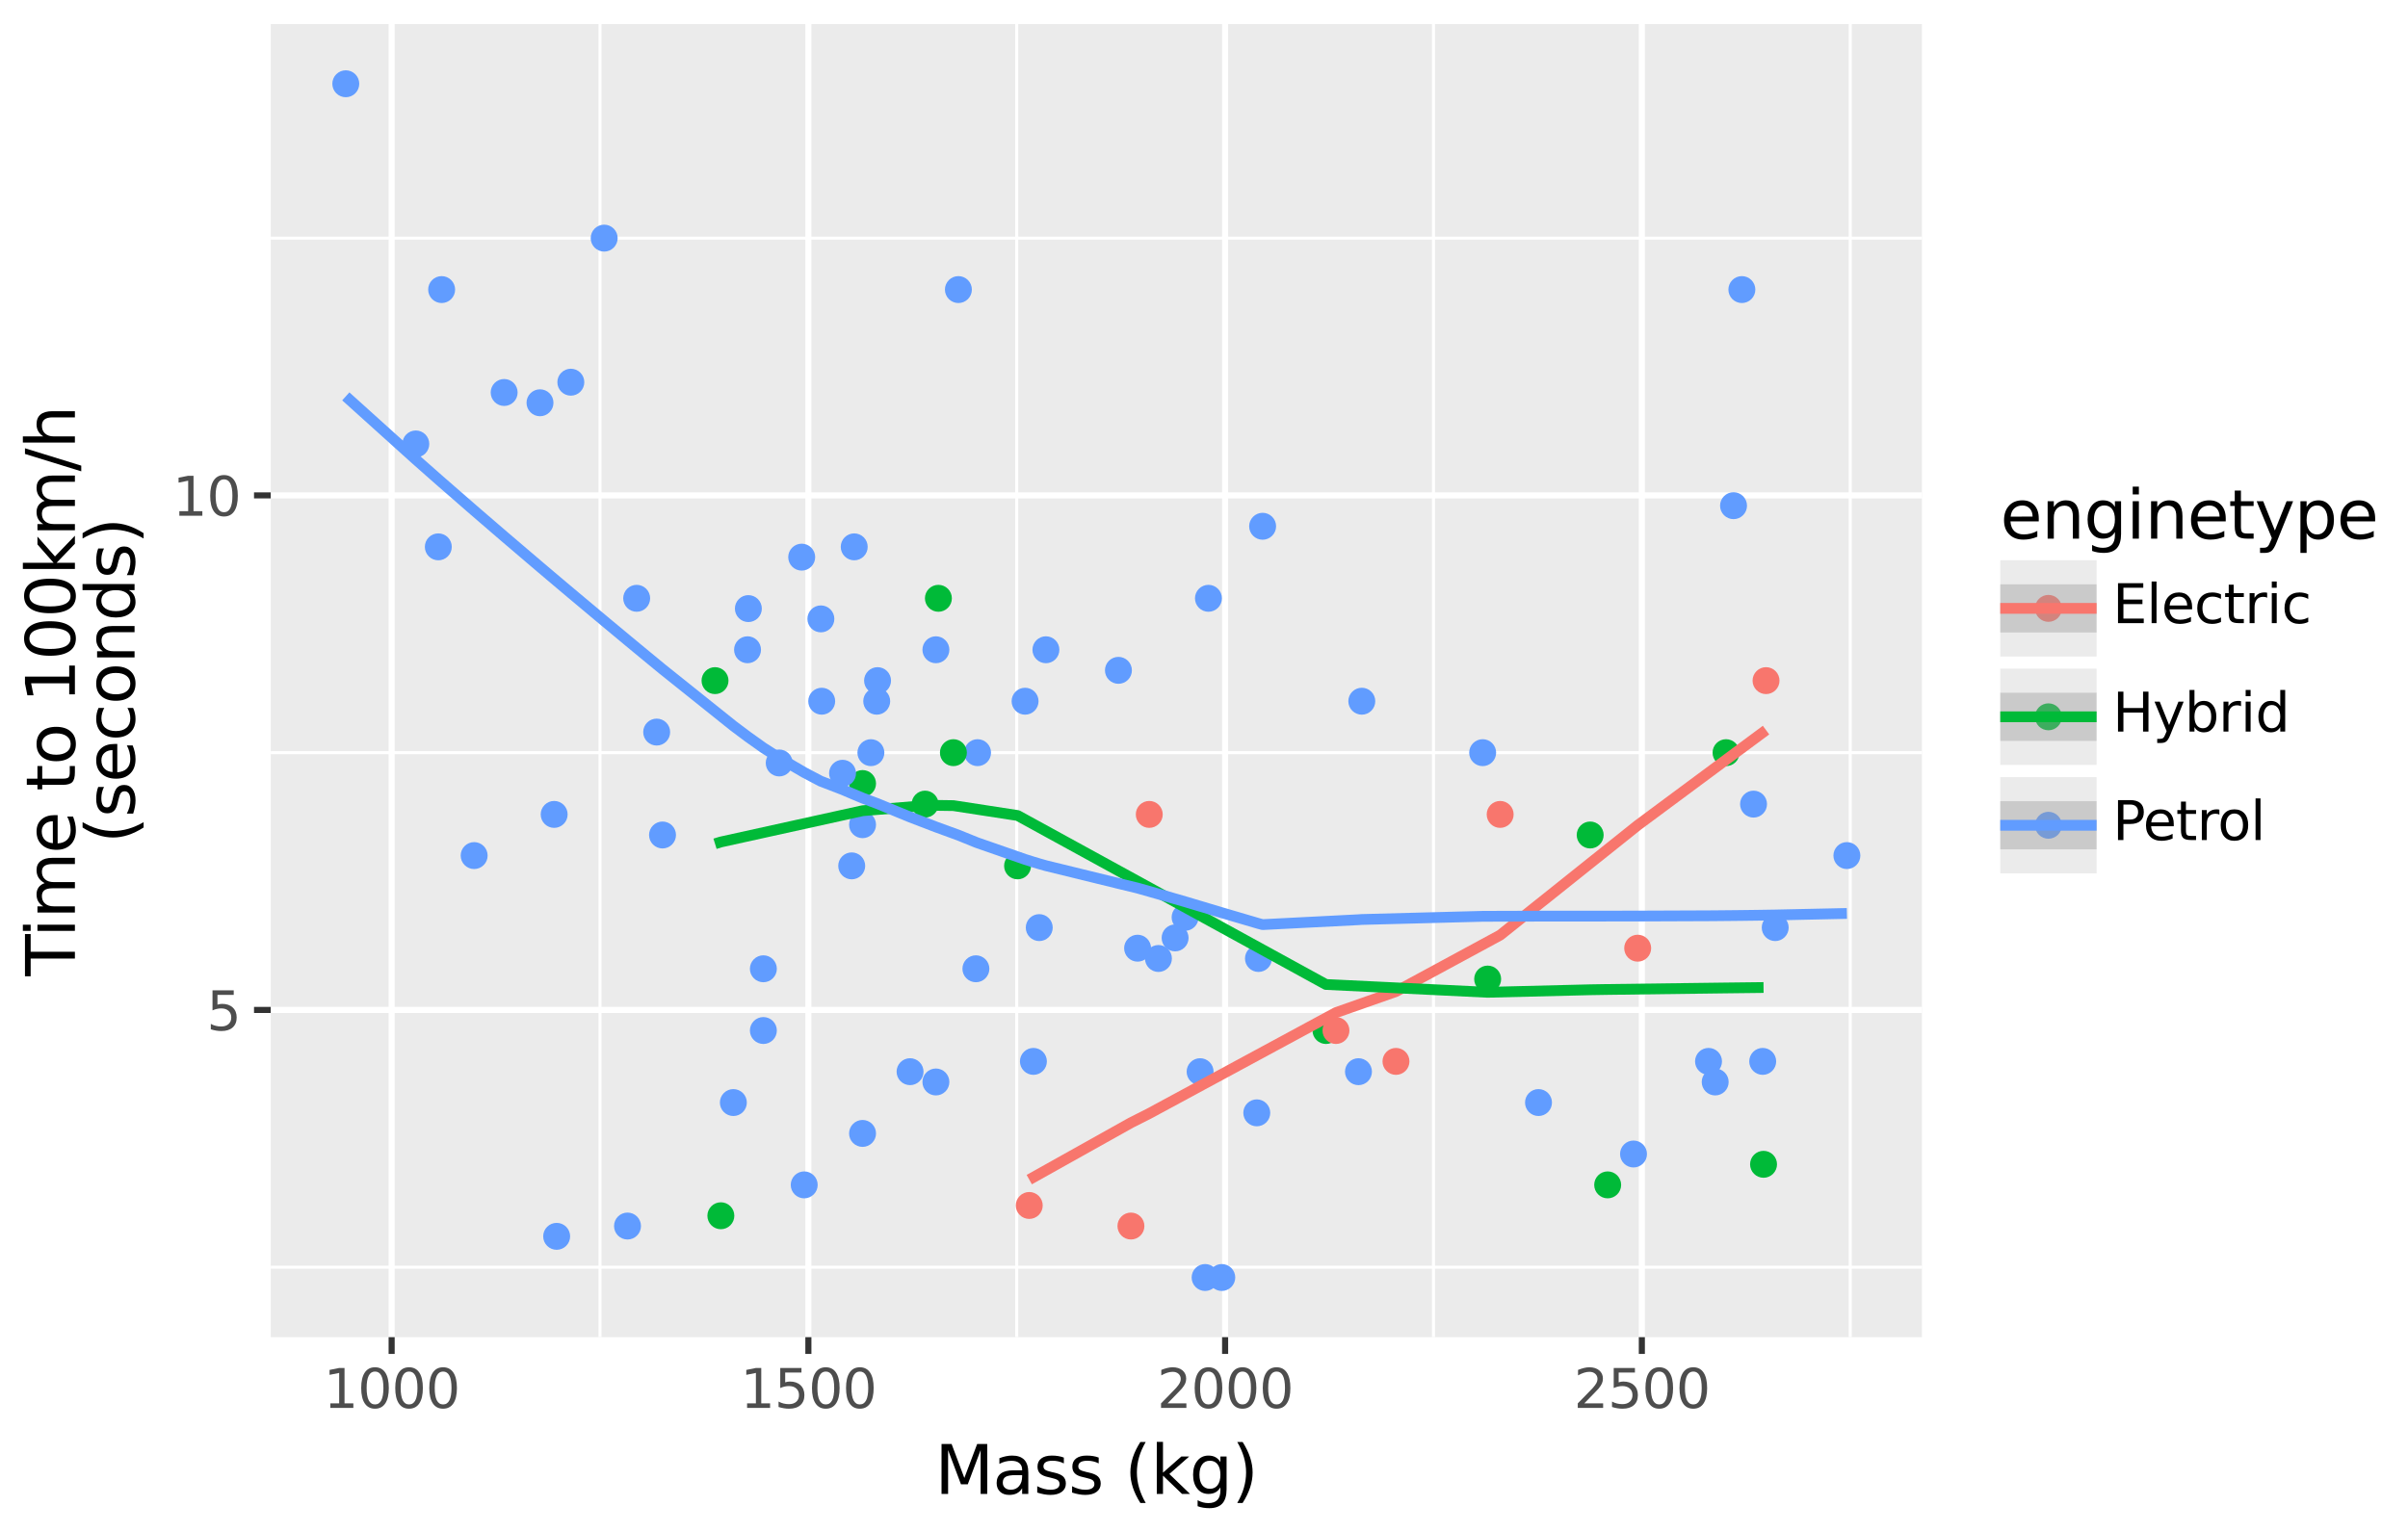 <svg xmlns:xlink="http://www.w3.org/1999/xlink" xmlns="http://www.w3.org/2000/svg" width="396pt" height="252pt" viewBox="0 0 396 252" version="1.1">
 <defs>
  <style type="text/css">*{stroke-linejoin: round; stroke-linecap: butt}</style>
 </defs>
 <g id="figure_1">
  <g id="patch_1">
   <path d="M 0 252  L 396 252  L 396 0  L 0 0  z " style="fill: #ffffff"/>
  </g>
  <g id="patch_2">
   <path d="M 0 252  L 396 252  L 396 0  L 0 0  L 0 252  z " style="fill: none; stroke: #ffffff; stroke-linejoin: miter"/>
  </g>
  <g id="axes_1">
   <g id="patch_3">
    <path d="M 44.524 219.967  L 316.067 219.967  L 316.067 3.96  L 44.524 3.96  z " style="fill: #ebebeb"/>
   </g>
   <g id="matplotlib.axis_1">
    <g id="xtick_1">
     <g id="line2d_1">
      <path d="M 64.406 219.967  L 64.406 3.96  " clip-path="url(#p3f34f20632)" style="fill: none; stroke: #ffffff; stroke-linecap: square"/>
     </g>
     <g id="line2d_2">
      <path d="M 64.406 219.967  " style="fill: none; stroke: #333333; stroke-width: 1.5; stroke-linecap: square"/>
      <defs>
       <path id="m27637da7ea" d="M 0 0  L 0 2.75  " style="stroke: #333333"/>
      </defs>
      <g>
       <use xlink:href="#m27637da7ea" x="64.406" y="219.967" style="fill: #333333; stroke: #333333"/>
      </g>
     </g>
     <g id="text_1">
      <!-- 1000 -->
      <g style="fill: #4d4d4d" transform="translate(53.208 231.604) scale(0.088 -0.088)">
       <defs>
        <path id="DejaVuSans-31" d="M 794 531  L 1825 531  L 1825 4091  L 703 3866  L 703 4441  L 1819 4666  L 2450 4666  L 2450 531  L 3481 531  L 3481 0  L 794 0  L 794 531  z " transform="scale(0.016)"/>
        <path id="DejaVuSans-30" d="M 2034 4250  Q 1547 4250 1301 3770  Q 1056 3291 1056 2328  Q 1056 1369 1301 889  Q 1547 409 2034 409  Q 2525 409 2770 889  Q 3016 1369 3016 2328  Q 3016 3291 2770 3770  Q 2525 4250 2034 4250  z M 2034 4750  Q 2819 4750 3233 4129  Q 3647 3509 3647 2328  Q 3647 1150 3233 529  Q 2819 -91 2034 -91  Q 1250 -91 836 529  Q 422 1150 422 2328  Q 422 3509 836 4129  Q 1250 4750 2034 4750  z " transform="scale(0.016)"/>
       </defs>
       <use xlink:href="#DejaVuSans-31"/>
       <use xlink:href="#DejaVuSans-30" transform="translate(63.623 0)"/>
       <use xlink:href="#DejaVuSans-30" transform="translate(127.246 0)"/>
       <use xlink:href="#DejaVuSans-30" transform="translate(190.869 0)"/>
      </g>
     </g>
    </g>
    <g id="xtick_2">
     <g id="line2d_3">
      <path d="M 132.939 219.967  L 132.939 3.96  " clip-path="url(#p3f34f20632)" style="fill: none; stroke: #ffffff; stroke-linecap: square"/>
     </g>
     <g id="line2d_4">
      <path d="M 132.939 219.967  " style="fill: none; stroke: #333333; stroke-width: 1.5; stroke-linecap: square"/>
      <g>
       <use xlink:href="#m27637da7ea" x="132.939" y="219.967" style="fill: #333333; stroke: #333333"/>
      </g>
     </g>
     <g id="text_2">
      <!-- 1500 -->
      <g style="fill: #4d4d4d" transform="translate(121.741 231.604) scale(0.088 -0.088)">
       <defs>
        <path id="DejaVuSans-35" d="M 691 4666  L 3169 4666  L 3169 4134  L 1269 4134  L 1269 2991  Q 1406 3038 1543 3061  Q 1681 3084 1819 3084  Q 2600 3084 3056 2656  Q 3513 2228 3513 1497  Q 3513 744 3044 326  Q 2575 -91 1722 -91  Q 1428 -91 1123 -41  Q 819 9 494 109  L 494 744  Q 775 591 1075 516  Q 1375 441 1709 441  Q 2250 441 2565 725  Q 2881 1009 2881 1497  Q 2881 1984 2565 2268  Q 2250 2553 1709 2553  Q 1456 2553 1204 2497  Q 953 2441 691 2322  L 691 4666  z " transform="scale(0.016)"/>
       </defs>
       <use xlink:href="#DejaVuSans-31"/>
       <use xlink:href="#DejaVuSans-35" transform="translate(63.623 0)"/>
       <use xlink:href="#DejaVuSans-30" transform="translate(127.246 0)"/>
       <use xlink:href="#DejaVuSans-30" transform="translate(190.869 0)"/>
      </g>
     </g>
    </g>
    <g id="xtick_3">
     <g id="line2d_5">
      <path d="M 201.472 219.967  L 201.472 3.96  " clip-path="url(#p3f34f20632)" style="fill: none; stroke: #ffffff; stroke-linecap: square"/>
     </g>
     <g id="line2d_6">
      <path d="M 201.472 219.967  " style="fill: none; stroke: #333333; stroke-width: 1.5; stroke-linecap: square"/>
      <g>
       <use xlink:href="#m27637da7ea" x="201.472" y="219.967" style="fill: #333333; stroke: #333333"/>
      </g>
     </g>
     <g id="text_3">
      <!-- 2000 -->
      <g style="fill: #4d4d4d" transform="translate(190.274 231.604) scale(0.088 -0.088)">
       <defs>
        <path id="DejaVuSans-32" d="M 1228 531  L 3431 531  L 3431 0  L 469 0  L 469 531  Q 828 903 1448 1529  Q 2069 2156 2228 2338  Q 2531 2678 2651 2914  Q 2772 3150 2772 3378  Q 2772 3750 2511 3984  Q 2250 4219 1831 4219  Q 1534 4219 1204 4116  Q 875 4013 500 3803  L 500 4441  Q 881 4594 1212 4672  Q 1544 4750 1819 4750  Q 2544 4750 2975 4387  Q 3406 4025 3406 3419  Q 3406 3131 3298 2873  Q 3191 2616 2906 2266  Q 2828 2175 2409 1742  Q 1991 1309 1228 531  z " transform="scale(0.016)"/>
       </defs>
       <use xlink:href="#DejaVuSans-32"/>
       <use xlink:href="#DejaVuSans-30" transform="translate(63.623 0)"/>
       <use xlink:href="#DejaVuSans-30" transform="translate(127.246 0)"/>
       <use xlink:href="#DejaVuSans-30" transform="translate(190.869 0)"/>
      </g>
     </g>
    </g>
    <g id="xtick_4">
     <g id="line2d_7">
      <path d="M 270.005 219.967  L 270.005 3.96  " clip-path="url(#p3f34f20632)" style="fill: none; stroke: #ffffff; stroke-linecap: square"/>
     </g>
     <g id="line2d_8">
      <path d="M 270.005 219.967  " style="fill: none; stroke: #333333; stroke-width: 1.5; stroke-linecap: square"/>
      <g>
       <use xlink:href="#m27637da7ea" x="270.005" y="219.967" style="fill: #333333; stroke: #333333"/>
      </g>
     </g>
     <g id="text_4">
      <!-- 2500 -->
      <g style="fill: #4d4d4d" transform="translate(258.807 231.604) scale(0.088 -0.088)">
       <use xlink:href="#DejaVuSans-32"/>
       <use xlink:href="#DejaVuSans-35" transform="translate(63.623 0)"/>
       <use xlink:href="#DejaVuSans-30" transform="translate(127.246 0)"/>
       <use xlink:href="#DejaVuSans-30" transform="translate(190.869 0)"/>
      </g>
     </g>
    </g>
    <g id="xtick_5">
     <g id="line2d_9">
      <path d="M 98.672 219.967  L 98.672 3.96  " clip-path="url(#p3f34f20632)" style="fill: none; stroke: #ffffff; stroke-width: 0.5; stroke-linecap: square"/>
     </g>
    </g>
    <g id="xtick_6">
     <g id="line2d_10">
      <path d="M 167.206 219.967  L 167.206 3.96  " clip-path="url(#p3f34f20632)" style="fill: none; stroke: #ffffff; stroke-width: 0.5; stroke-linecap: square"/>
     </g>
    </g>
    <g id="xtick_7">
     <g id="line2d_11">
      <path d="M 235.739 219.967  L 235.739 3.96  " clip-path="url(#p3f34f20632)" style="fill: none; stroke: #ffffff; stroke-width: 0.5; stroke-linecap: square"/>
     </g>
    </g>
    <g id="xtick_8">
     <g id="line2d_12">
      <path d="M 304.272 219.967  L 304.272 3.96  " clip-path="url(#p3f34f20632)" style="fill: none; stroke: #ffffff; stroke-width: 0.5; stroke-linecap: square"/>
     </g>
    </g>
   </g>
   <g id="matplotlib.axis_2">
    <g id="ytick_1">
     <g id="line2d_13">
      <path d="M 44.524 166.135  L 316.067 166.135  " clip-path="url(#p3f34f20632)" style="fill: none; stroke: #ffffff; stroke-linecap: square"/>
     </g>
     <g id="line2d_14">
      <path d="M 44.524 166.135  " style="fill: none; stroke: #333333; stroke-width: 1.5; stroke-linecap: square"/>
      <defs>
       <path id="mb9f184676a" d="M 0 0  L -2.75 0  " style="stroke: #333333"/>
      </defs>
      <g>
       <use xlink:href="#mb9f184676a" x="44.524" y="166.135" style="fill: #333333; stroke: #333333"/>
      </g>
     </g>
     <g id="text_5">
      <!-- 5 -->
      <g style="fill: #4d4d4d" transform="translate(33.975 169.478) scale(0.088 -0.088)">
       <use xlink:href="#DejaVuSans-35"/>
      </g>
     </g>
    </g>
    <g id="ytick_2">
     <g id="line2d_15">
      <path d="M 44.524 81.492  L 316.067 81.492  " clip-path="url(#p3f34f20632)" style="fill: none; stroke: #ffffff; stroke-linecap: square"/>
     </g>
     <g id="line2d_16">
      <path d="M 44.524 81.492  " style="fill: none; stroke: #333333; stroke-width: 1.5; stroke-linecap: square"/>
      <g>
       <use xlink:href="#mb9f184676a" x="44.524" y="81.492" style="fill: #333333; stroke: #333333"/>
      </g>
     </g>
     <g id="text_6">
      <!-- 10 -->
      <g style="fill: #4d4d4d" transform="translate(28.376 84.836) scale(0.088 -0.088)">
       <use xlink:href="#DejaVuSans-31"/>
       <use xlink:href="#DejaVuSans-30" transform="translate(63.623 0)"/>
      </g>
     </g>
    </g>
    <g id="ytick_3">
     <g id="line2d_17">
      <path d="M 44.524 208.456  L 316.067 208.456  " clip-path="url(#p3f34f20632)" style="fill: none; stroke: #ffffff; stroke-width: 0.5; stroke-linecap: square"/>
     </g>
    </g>
    <g id="ytick_4">
     <g id="line2d_18">
      <path d="M 44.524 123.814  L 316.067 123.814  " clip-path="url(#p3f34f20632)" style="fill: none; stroke: #ffffff; stroke-width: 0.5; stroke-linecap: square"/>
     </g>
    </g>
    <g id="ytick_5">
     <g id="line2d_19">
      <path d="M 44.524 39.171  L 316.067 39.171  " clip-path="url(#p3f34f20632)" style="fill: none; stroke: #ffffff; stroke-width: 0.5; stroke-linecap: square"/>
     </g>
    </g>
   </g>
   <g id="PathCollection_1">
    <path d="M 170.906 154.364  C 171.376 154.364 171.827 154.178 172.16 153.845  C 172.492 153.513 172.679 153.062 172.679 152.592  C 172.679 152.122 172.492 151.671 172.16 151.339  C 171.827 151.006 171.376 150.82 170.906 150.82  C 170.436 150.82 169.985 151.006 169.653 151.339  C 169.321 151.671 169.134 152.122 169.134 152.592  C 169.134 153.062 169.321 153.513 169.653 153.845  C 169.985 154.178 170.436 154.364 170.906 154.364  z " clip-path="url(#p3f34f20632)" style="fill: #619cff; stroke: #619cff; stroke-width: 0.886"/>
    <path d="M 153.91 179.757  C 154.38 179.757 154.831 179.57 155.163 179.238  C 155.496 178.906 155.683 178.455 155.683 177.985  C 155.683 177.515 155.496 177.064 155.163 176.731  C 154.831 176.399 154.38 176.212 153.91 176.212  C 153.44 176.212 152.989 176.399 152.657 176.731  C 152.324 177.064 152.138 177.515 152.138 177.985  C 152.138 178.455 152.324 178.906 152.657 179.238  C 152.989 179.57 153.44 179.757 153.91 179.757  z " clip-path="url(#p3f34f20632)" style="fill: #619cff; stroke: #619cff; stroke-width: 0.886"/>
    <path d="M 160.489 161.136  C 160.959 161.136 161.41 160.949 161.743 160.617  C 162.075 160.284 162.262 159.833 162.262 159.363  C 162.262 158.893 162.075 158.442 161.743 158.11  C 161.41 157.778 160.959 157.591 160.489 157.591  C 160.019 157.591 159.568 157.778 159.236 158.11  C 158.904 158.442 158.717 158.893 158.717 159.363  C 158.717 159.833 158.904 160.284 159.236 160.617  C 159.568 160.949 160.019 161.136 160.489 161.136  z " clip-path="url(#p3f34f20632)" style="fill: #619cff; stroke: #619cff; stroke-width: 0.886"/>
    <path d="M 268.635 191.607  C 269.105 191.607 269.556 191.42 269.888 191.088  C 270.221 190.756 270.407 190.305 270.407 189.835  C 270.407 189.365 270.221 188.914 269.888 188.581  C 269.556 188.249 269.105 188.062 268.635 188.062  C 268.165 188.062 267.714 188.249 267.382 188.581  C 267.049 188.914 266.862 189.365 266.862 189.835  C 266.862 190.305 267.049 190.756 267.382 191.088  C 267.714 191.42 268.165 191.607 268.635 191.607  z " clip-path="url(#p3f34f20632)" style="fill: #619cff; stroke: #619cff; stroke-width: 0.886"/>
    <path d="M 141.848 188.221  C 142.318 188.221 142.769 188.035 143.102 187.702  C 143.434 187.37 143.621 186.919 143.621 186.449  C 143.621 185.979 143.434 185.528 143.102 185.196  C 142.769 184.863 142.318 184.676 141.848 184.676  C 141.378 184.676 140.927 184.863 140.595 185.196  C 140.262 185.528 140.076 185.979 140.076 186.449  C 140.076 186.919 140.262 187.37 140.595 187.702  C 140.927 188.035 141.378 188.221 141.848 188.221  z " clip-path="url(#p3f34f20632)" style="fill: #619cff; stroke: #619cff; stroke-width: 0.886"/>
    <path d="M 108.952 139.129  C 109.422 139.129 109.873 138.942 110.206 138.61  C 110.538 138.277 110.725 137.826 110.725 137.356  C 110.725 136.886 110.538 136.435 110.206 136.103  C 109.873 135.771 109.422 135.584 108.952 135.584  C 108.482 135.584 108.031 135.771 107.699 136.103  C 107.367 136.435 107.18 136.886 107.18 137.356  C 107.18 137.826 107.367 138.277 107.699 138.61  C 108.031 138.942 108.482 139.129 108.952 139.129  z " clip-path="url(#p3f34f20632)" style="fill: #619cff; stroke: #619cff; stroke-width: 0.886"/>
    <path d="M 253.009 183.143  C 253.479 183.143 253.93 182.956 254.263 182.624  C 254.595 182.291 254.782 181.84 254.782 181.37  C 254.782 180.9 254.595 180.449 254.263 180.117  C 253.93 179.785 253.479 179.598 253.009 179.598  C 252.539 179.598 252.088 179.785 251.756 180.117  C 251.424 180.449 251.237 180.9 251.237 181.37  C 251.237 181.84 251.424 182.291 251.756 182.624  C 252.088 182.956 252.539 183.143 253.009 183.143  z " clip-path="url(#p3f34f20632)" style="fill: #619cff; stroke: #619cff; stroke-width: 0.886"/>
    <path d="M 282.067 179.757  C 282.537 179.757 282.988 179.57 283.321 179.238  C 283.653 178.906 283.84 178.455 283.84 177.985  C 283.84 177.515 283.653 177.064 283.321 176.731  C 282.988 176.399 282.537 176.212 282.067 176.212  C 281.597 176.212 281.146 176.399 280.814 176.731  C 280.482 177.064 280.295 177.515 280.295 177.985  C 280.295 178.455 280.482 178.906 280.814 179.238  C 281.146 179.57 281.597 179.757 282.067 179.757  z " clip-path="url(#p3f34f20632)" style="fill: #619cff; stroke: #619cff; stroke-width: 0.886"/>
    <path d="M 269.32 157.75  C 269.79 157.75 270.241 157.563 270.573 157.231  C 270.906 156.899 271.093 156.448 271.093 155.978  C 271.093 155.508 270.906 155.057 270.573 154.724  C 270.241 154.392 269.79 154.205 269.32 154.205  C 268.85 154.205 268.399 154.392 268.067 154.724  C 267.734 155.057 267.548 155.508 267.548 155.978  C 267.548 156.448 267.734 156.899 268.067 157.231  C 268.399 157.563 268.85 157.75 269.32 157.75  z " clip-path="url(#p3f34f20632)" style="fill: #f8766d; stroke: #f8766d; stroke-width: 0.886"/>
    <path d="M 141.848 137.436  C 142.318 137.436 142.769 137.249 143.102 136.917  C 143.434 136.584 143.621 136.134 143.621 135.664  C 143.621 135.193 143.434 134.743 143.102 134.41  C 142.769 134.078 142.318 133.891 141.848 133.891  C 141.378 133.891 140.927 134.078 140.595 134.41  C 140.262 134.743 140.076 135.193 140.076 135.664  C 140.076 136.134 140.262 136.584 140.595 136.917  C 140.927 137.249 141.378 137.436 141.848 137.436  z " clip-path="url(#p3f34f20632)" style="fill: #619cff; stroke: #619cff; stroke-width: 0.886"/>
    <path d="M 154.321 100.193  C 154.791 100.193 155.242 100.007 155.575 99.674  C 155.907 99.342 156.094 98.891 156.094 98.421  C 156.094 97.951 155.907 97.5 155.575 97.168  C 155.242 96.835 154.791 96.648 154.321 96.648  C 153.851 96.648 153.4 96.835 153.068 97.168  C 152.736 97.5 152.549 97.951 152.549 98.421  C 152.549 98.891 152.736 99.342 153.068 99.674  C 153.4 100.007 153.851 100.193 154.321 100.193  z " clip-path="url(#p3f34f20632)" style="fill: #00ba38; stroke: #00ba38; stroke-width: 0.886"/>
    <path d="M 132.254 196.686  C 132.724 196.686 133.174 196.499 133.507 196.166  C 133.839 195.834 134.026 195.383 134.026 194.913  C 134.026 194.443 133.839 193.992 133.507 193.66  C 133.174 193.327 132.724 193.141 132.254 193.141  C 131.783 193.141 131.333 193.327 131 193.66  C 130.668 193.992 130.481 194.443 130.481 194.913  C 130.481 195.383 130.668 195.834 131 196.166  C 131.333 196.499 131.783 196.686 132.254 196.686  z " clip-path="url(#p3f34f20632)" style="fill: #619cff; stroke: #619cff; stroke-width: 0.886"/>
    <path d="M 223.403 178.064  C 223.873 178.064 224.324 177.878 224.656 177.545  C 224.989 177.213 225.175 176.762 225.175 176.292  C 225.175 175.822 224.989 175.371 224.656 175.039  C 224.324 174.706 223.873 174.519 223.403 174.519  C 222.933 174.519 222.482 174.706 222.15 175.039  C 221.817 175.371 221.63 175.822 221.63 176.292  C 221.63 176.762 221.817 177.213 222.15 177.545  C 222.482 177.878 222.933 178.064 223.403 178.064  z " clip-path="url(#p3f34f20632)" style="fill: #619cff; stroke: #619cff; stroke-width: 0.886"/>
    <path d="M 280.971 176.371  C 281.441 176.371 281.892 176.185 282.224 175.852  C 282.557 175.52 282.743 175.069 282.743 174.599  C 282.743 174.129 282.557 173.678 282.224 173.346  C 281.892 173.013 281.441 172.827 280.971 172.827  C 280.501 172.827 280.05 173.013 279.717 173.346  C 279.385 173.678 279.198 174.129 279.198 174.599  C 279.198 175.069 279.385 175.52 279.717 175.852  C 280.05 176.185 280.501 176.371 280.971 176.371  z " clip-path="url(#p3f34f20632)" style="fill: #619cff; stroke: #619cff; stroke-width: 0.886"/>
    <path d="M 223.951 117.122  C 224.421 117.122 224.872 116.935 225.204 116.603  C 225.537 116.27 225.724 115.819 225.724 115.349  C 225.724 114.879 225.537 114.428 225.204 114.096  C 224.872 113.764 224.421 113.577 223.951 113.577  C 223.481 113.577 223.03 113.764 222.698 114.096  C 222.365 114.428 222.179 114.879 222.179 115.349  C 222.179 115.819 222.365 116.27 222.698 116.603  C 223.03 116.935 223.481 117.122 223.951 117.122  z " clip-path="url(#p3f34f20632)" style="fill: #619cff; stroke: #619cff; stroke-width: 0.886"/>
    <path d="M 125.537 171.293  C 126.007 171.293 126.458 171.106 126.791 170.774  C 127.123 170.441 127.31 169.991 127.31 169.52  C 127.31 169.05 127.123 168.6 126.791 168.267  C 126.458 167.935 126.007 167.748 125.537 167.748  C 125.067 167.748 124.616 167.935 124.284 168.267  C 123.952 168.6 123.765 169.05 123.765 169.52  C 123.765 169.991 123.952 170.441 124.284 170.774  C 124.616 171.106 125.067 171.293 125.537 171.293  z " clip-path="url(#p3f34f20632)" style="fill: #619cff; stroke: #619cff; stroke-width: 0.886"/>
    <path d="M 160.763 125.586  C 161.233 125.586 161.684 125.399 162.017 125.067  C 162.349 124.735 162.536 124.284 162.536 123.814  C 162.536 123.344 162.349 122.893 162.017 122.56  C 161.684 122.228 161.233 122.041 160.763 122.041  C 160.293 122.041 159.842 122.228 159.51 122.56  C 159.178 122.893 158.991 123.344 158.991 123.814  C 158.991 124.284 159.178 124.735 159.51 125.067  C 159.842 125.399 160.293 125.586 160.763 125.586  z " clip-path="url(#p3f34f20632)" style="fill: #619cff; stroke: #619cff; stroke-width: 0.886"/>
    <path d="M 135.132 117.122  C 135.602 117.122 136.053 116.935 136.385 116.603  C 136.718 116.27 136.904 115.819 136.904 115.349  C 136.904 114.879 136.718 114.428 136.385 114.096  C 136.053 113.764 135.602 113.577 135.132 113.577  C 134.662 113.577 134.211 113.764 133.879 114.096  C 133.546 114.428 133.359 114.879 133.359 115.349  C 133.359 115.819 133.546 116.27 133.879 116.603  C 134.211 116.935 134.662 117.122 135.132 117.122  z " clip-path="url(#p3f34f20632)" style="fill: #619cff; stroke: #619cff; stroke-width: 0.886"/>
    <path d="M 200.924 211.921  C 201.394 211.921 201.845 211.734 202.177 211.402  C 202.51 211.07 202.696 210.619 202.696 210.149  C 202.696 209.679 202.51 209.228 202.177 208.895  C 201.845 208.563 201.394 208.376 200.924 208.376  C 200.454 208.376 200.003 208.563 199.671 208.895  C 199.338 209.228 199.151 209.679 199.151 210.149  C 199.151 210.619 199.338 211.07 199.671 211.402  C 200.003 211.734 200.454 211.921 200.924 211.921  z " clip-path="url(#p3f34f20632)" style="fill: #619cff; stroke: #619cff; stroke-width: 0.886"/>
    <path d="M 198.183 211.921  C 198.653 211.921 199.104 211.734 199.436 211.402  C 199.768 211.07 199.955 210.619 199.955 210.149  C 199.955 209.679 199.768 209.228 199.436 208.895  C 199.104 208.563 198.653 208.376 198.183 208.376  C 197.713 208.376 197.262 208.563 196.929 208.895  C 196.597 209.228 196.41 209.679 196.41 210.149  C 196.41 210.619 196.597 211.07 196.929 211.402  C 197.262 211.734 197.713 211.921 198.183 211.921  z " clip-path="url(#p3f34f20632)" style="fill: #619cff; stroke: #619cff; stroke-width: 0.886"/>
    <path d="M 190.507 159.443  C 190.977 159.443 191.428 159.256 191.76 158.924  C 192.093 158.591 192.279 158.141 192.279 157.671  C 192.279 157.2 192.093 156.75 191.76 156.417  C 191.428 156.085 190.977 155.898 190.507 155.898  C 190.037 155.898 189.586 156.085 189.254 156.417  C 188.921 156.75 188.734 157.2 188.734 157.671  C 188.734 158.141 188.921 158.591 189.254 158.924  C 189.586 159.256 190.037 159.443 190.507 159.443  z " clip-path="url(#p3f34f20632)" style="fill: #619cff; stroke: #619cff; stroke-width: 0.886"/>
    <path d="M 193.248 156.057  C 193.718 156.057 194.169 155.871 194.501 155.538  C 194.834 155.206 195.021 154.755 195.021 154.285  C 195.021 153.815 194.834 153.364 194.501 153.032  C 194.169 152.699 193.718 152.512 193.248 152.512  C 192.778 152.512 192.327 152.699 191.995 153.032  C 191.662 153.364 191.476 153.815 191.476 154.285  C 191.476 154.755 191.662 155.206 191.995 155.538  C 192.327 155.871 192.778 156.057 193.248 156.057  z " clip-path="url(#p3f34f20632)" style="fill: #619cff; stroke: #619cff; stroke-width: 0.886"/>
    <path d="M 187.08 157.75  C 187.55 157.75 188.001 157.563 188.333 157.231  C 188.666 156.899 188.853 156.448 188.853 155.978  C 188.853 155.508 188.666 155.057 188.333 154.724  C 188.001 154.392 187.55 154.205 187.08 154.205  C 186.61 154.205 186.159 154.392 185.827 154.724  C 185.494 155.057 185.308 155.508 185.308 155.978  C 185.308 156.448 185.494 156.899 185.827 157.231  C 186.159 157.563 186.61 157.75 187.08 157.75  z " clip-path="url(#p3f34f20632)" style="fill: #619cff; stroke: #619cff; stroke-width: 0.886"/>
    <path d="M 82.91 66.336  C 83.38 66.336 83.83 66.15 84.163 65.817  C 84.495 65.485 84.682 65.034 84.682 64.564  C 84.682 64.094 84.495 63.643 84.163 63.311  C 83.83 62.978 83.38 62.791 82.91 62.791  C 82.439 62.791 81.989 62.978 81.656 63.311  C 81.324 63.643 81.137 64.094 81.137 64.564  C 81.137 65.034 81.324 65.485 81.656 65.817  C 81.989 66.15 82.439 66.336 82.91 66.336  z " clip-path="url(#p3f34f20632)" style="fill: #619cff; stroke: #619cff; stroke-width: 0.886"/>
    <path d="M 157.611 49.408  C 158.081 49.408 158.532 49.221 158.864 48.889  C 159.197 48.556 159.383 48.106 159.383 47.635  C 159.383 47.165 159.197 46.715 158.864 46.382  C 158.532 46.05 158.081 45.863 157.611 45.863  C 157.141 45.863 156.69 46.05 156.358 46.382  C 156.025 46.715 155.838 47.165 155.838 47.635  C 155.838 48.106 156.025 48.556 156.358 48.889  C 156.69 49.221 157.141 49.408 157.611 49.408  z " clip-path="url(#p3f34f20632)" style="fill: #619cff; stroke: #619cff; stroke-width: 0.886"/>
    <path d="M 144.315 113.736  C 144.785 113.736 145.236 113.549 145.569 113.217  C 145.901 112.885 146.088 112.434 146.088 111.964  C 146.088 111.494 145.901 111.043 145.569 110.71  C 145.236 110.378 144.785 110.191 144.315 110.191  C 143.845 110.191 143.394 110.378 143.062 110.71  C 142.73 111.043 142.543 111.494 142.543 111.964  C 142.543 112.434 142.73 112.885 143.062 113.217  C 143.394 113.549 143.845 113.736 144.315 113.736  z " clip-path="url(#p3f34f20632)" style="fill: #619cff; stroke: #619cff; stroke-width: 0.886"/>
    <path d="M 156.788 125.586  C 157.259 125.586 157.709 125.399 158.042 125.067  C 158.374 124.735 158.561 124.284 158.561 123.814  C 158.561 123.344 158.374 122.893 158.042 122.56  C 157.709 122.228 157.259 122.041 156.788 122.041  C 156.318 122.041 155.868 122.228 155.535 122.56  C 155.203 122.893 155.016 123.344 155.016 123.814  C 155.016 124.284 155.203 124.735 155.535 125.067  C 155.868 125.399 156.318 125.586 156.788 125.586  z " clip-path="url(#p3f34f20632)" style="fill: #00ba38; stroke: #00ba38; stroke-width: 0.886"/>
    <path d="M 286.453 49.408  C 286.924 49.408 287.374 49.221 287.707 48.889  C 288.039 48.556 288.226 48.106 288.226 47.635  C 288.226 47.165 288.039 46.715 287.707 46.382  C 287.374 46.05 286.924 45.863 286.453 45.863  C 285.983 45.863 285.533 46.05 285.2 46.382  C 284.868 46.715 284.681 47.165 284.681 47.635  C 284.681 48.106 284.868 48.556 285.2 48.889  C 285.533 49.221 285.983 49.408 286.453 49.408  z " clip-path="url(#p3f34f20632)" style="fill: #619cff; stroke: #619cff; stroke-width: 0.886"/>
    <path d="M 120.603 183.143  C 121.073 183.143 121.524 182.956 121.856 182.624  C 122.189 182.291 122.375 181.84 122.375 181.37  C 122.375 180.9 122.189 180.449 121.856 180.117  C 121.524 179.785 121.073 179.598 120.603 179.598  C 120.133 179.598 119.682 179.785 119.35 180.117  C 119.017 180.449 118.83 180.9 118.83 181.37  C 118.83 181.84 119.017 182.291 119.35 182.624  C 119.682 182.956 120.133 183.143 120.603 183.143  z " clip-path="url(#p3f34f20632)" style="fill: #619cff; stroke: #619cff; stroke-width: 0.886"/>
    <path d="M 125.537 161.136  C 126.007 161.136 126.458 160.949 126.791 160.617  C 127.123 160.284 127.31 159.833 127.31 159.363  C 127.31 158.893 127.123 158.442 126.791 158.11  C 126.458 157.778 126.007 157.591 125.537 157.591  C 125.067 157.591 124.616 157.778 124.284 158.11  C 123.952 158.442 123.765 158.893 123.765 159.363  C 123.765 159.833 123.952 160.284 124.284 160.617  C 124.616 160.949 125.067 161.136 125.537 161.136  z " clip-path="url(#p3f34f20632)" style="fill: #619cff; stroke: #619cff; stroke-width: 0.886"/>
    <path d="M 143.219 125.586  C 143.689 125.586 144.14 125.399 144.472 125.067  C 144.805 124.735 144.991 124.284 144.991 123.814  C 144.991 123.344 144.805 122.893 144.472 122.56  C 144.14 122.228 143.689 122.041 143.219 122.041  C 142.749 122.041 142.298 122.228 141.966 122.56  C 141.633 122.893 141.446 123.344 141.446 123.814  C 141.446 124.284 141.633 124.735 141.966 125.067  C 142.298 125.399 142.749 125.586 143.219 125.586  z " clip-path="url(#p3f34f20632)" style="fill: #619cff; stroke: #619cff; stroke-width: 0.886"/>
    <path d="M 88.803 68.029  C 89.273 68.029 89.724 67.842 90.057 67.51  C 90.389 67.178 90.576 66.727 90.576 66.257  C 90.576 65.787 90.389 65.336 90.057 65.003  C 89.724 64.671 89.273 64.484 88.803 64.484  C 88.333 64.484 87.882 64.671 87.55 65.003  C 87.218 65.336 87.031 65.787 87.031 66.257  C 87.031 66.727 87.218 67.178 87.55 67.51  C 87.882 67.842 88.333 68.029 88.803 68.029  z " clip-path="url(#p3f34f20632)" style="fill: #619cff; stroke: #619cff; stroke-width: 0.886"/>
    <path d="M 169.947 176.371  C 170.417 176.371 170.868 176.185 171.2 175.852  C 171.533 175.52 171.719 175.069 171.719 174.599  C 171.719 174.129 171.533 173.678 171.2 173.346  C 170.868 173.013 170.417 172.827 169.947 172.827  C 169.477 172.827 169.026 173.013 168.694 173.346  C 168.361 173.678 168.174 174.129 168.174 174.599  C 168.174 175.069 168.361 175.52 168.694 175.852  C 169.026 176.185 169.477 176.371 169.947 176.371  z " clip-path="url(#p3f34f20632)" style="fill: #619cff; stroke: #619cff; stroke-width: 0.886"/>
    <path d="M 197.36 178.064  C 197.83 178.064 198.281 177.878 198.613 177.545  C 198.946 177.213 199.133 176.762 199.133 176.292  C 199.133 175.822 198.946 175.371 198.613 175.039  C 198.281 174.706 197.83 174.519 197.36 174.519  C 196.89 174.519 196.439 174.706 196.107 175.039  C 195.774 175.371 195.588 175.822 195.588 176.292  C 195.588 176.762 195.774 177.213 196.107 177.545  C 196.439 177.878 196.89 178.064 197.36 178.064  z " clip-path="url(#p3f34f20632)" style="fill: #619cff; stroke: #619cff; stroke-width: 0.886"/>
    <path d="M 149.661 178.064  C 150.131 178.064 150.582 177.878 150.914 177.545  C 151.247 177.213 151.433 176.762 151.433 176.292  C 151.433 175.822 151.247 175.371 150.914 175.039  C 150.582 174.706 150.131 174.519 149.661 174.519  C 149.191 174.519 148.74 174.706 148.408 175.039  C 148.075 175.371 147.889 175.822 147.889 176.292  C 147.889 176.762 148.075 177.213 148.408 177.545  C 148.74 177.878 149.191 178.064 149.661 178.064  z " clip-path="url(#p3f34f20632)" style="fill: #619cff; stroke: #619cff; stroke-width: 0.886"/>
    <path d="M 291.936 154.364  C 292.406 154.364 292.857 154.178 293.189 153.845  C 293.522 153.513 293.709 153.062 293.709 152.592  C 293.709 152.122 293.522 151.671 293.189 151.339  C 292.857 151.006 292.406 150.82 291.936 150.82  C 291.466 150.82 291.015 151.006 290.683 151.339  C 290.35 151.671 290.164 152.122 290.164 152.592  C 290.164 153.062 290.35 153.513 290.683 153.845  C 291.015 154.178 291.466 154.364 291.936 154.364  z " clip-path="url(#p3f34f20632)" style="fill: #619cff; stroke: #619cff; stroke-width: 0.886"/>
    <path d="M 77.975 142.515  C 78.445 142.515 78.896 142.328 79.228 141.995  C 79.561 141.663 79.748 141.212 79.748 140.742  C 79.748 140.272 79.561 139.821 79.228 139.489  C 78.896 139.156 78.445 138.97 77.975 138.97  C 77.505 138.97 77.054 139.156 76.722 139.489  C 76.389 139.821 76.203 140.272 76.203 140.742  C 76.203 141.212 76.389 141.663 76.722 141.995  C 77.054 142.328 77.505 142.515 77.975 142.515  z " clip-path="url(#p3f34f20632)" style="fill: #619cff; stroke: #619cff; stroke-width: 0.886"/>
    <path d="M 131.842 93.422  C 132.312 93.422 132.763 93.235 133.096 92.903  C 133.428 92.57 133.615 92.12 133.615 91.649  C 133.615 91.179 133.428 90.729 133.096 90.396  C 132.763 90.064 132.312 89.877 131.842 89.877  C 131.372 89.877 130.921 90.064 130.589 90.396  C 130.257 90.729 130.07 91.179 130.07 91.649  C 130.07 92.12 130.257 92.57 130.589 92.903  C 130.921 93.235 131.372 93.422 131.842 93.422  z " clip-path="url(#p3f34f20632)" style="fill: #619cff; stroke: #619cff; stroke-width: 0.886"/>
    <path d="M 122.933 108.658  C 123.403 108.658 123.854 108.471 124.186 108.138  C 124.519 107.806 124.705 107.355 124.705 106.885  C 124.705 106.415 124.519 105.964 124.186 105.632  C 123.854 105.299 123.403 105.113 122.933 105.113  C 122.463 105.113 122.012 105.299 121.68 105.632  C 121.347 105.964 121.161 106.415 121.161 106.885  C 121.161 107.355 121.347 107.806 121.68 108.138  C 122.012 108.471 122.463 108.658 122.933 108.658  z " clip-path="url(#p3f34f20632)" style="fill: #619cff; stroke: #619cff; stroke-width: 0.886"/>
    <path d="M 104.703 100.193  C 105.173 100.193 105.624 100.007 105.956 99.674  C 106.289 99.342 106.476 98.891 106.476 98.421  C 106.476 97.951 106.289 97.5 105.956 97.168  C 105.624 96.835 105.173 96.648 104.703 96.648  C 104.233 96.648 103.782 96.835 103.45 97.168  C 103.117 97.5 102.931 97.951 102.931 98.421  C 102.931 98.891 103.117 99.342 103.45 99.674  C 103.782 100.007 104.233 100.193 104.703 100.193  z " clip-path="url(#p3f34f20632)" style="fill: #619cff; stroke: #619cff; stroke-width: 0.886"/>
    <path d="M 207.64 88.343  C 208.11 88.343 208.561 88.157 208.893 87.824  C 209.226 87.492 209.413 87.041 209.413 86.571  C 209.413 86.101 209.226 85.65 208.893 85.318  C 208.561 84.985 208.11 84.798 207.64 84.798  C 207.17 84.798 206.719 84.985 206.387 85.318  C 206.054 85.65 205.868 86.101 205.868 86.571  C 205.868 87.041 206.054 87.492 206.387 87.824  C 206.719 88.157 207.17 88.343 207.64 88.343  z " clip-path="url(#p3f34f20632)" style="fill: #619cff; stroke: #619cff; stroke-width: 0.886"/>
    <path d="M 99.358 40.944  C 99.828 40.944 100.278 40.757 100.611 40.425  C 100.943 40.092 101.13 39.641 101.13 39.171  C 101.13 38.701 100.943 38.25 100.611 37.918  C 100.278 37.586 99.828 37.399 99.358 37.399  C 98.887 37.399 98.437 37.586 98.104 37.918  C 97.772 38.25 97.585 38.701 97.585 39.171  C 97.585 39.641 97.772 40.092 98.104 40.425  C 98.437 40.757 98.887 40.944 99.358 40.944  z " clip-path="url(#p3f34f20632)" style="fill: #619cff; stroke: #619cff; stroke-width: 0.886"/>
    <path d="M 56.867 15.551  C 57.337 15.551 57.788 15.364 58.12 15.032  C 58.453 14.699 58.639 14.249 58.639 13.779  C 58.639 13.308 58.453 12.858 58.12 12.525  C 57.788 12.193 57.337 12.006 56.867 12.006  C 56.397 12.006 55.946 12.193 55.614 12.525  C 55.281 12.858 55.094 13.308 55.094 13.779  C 55.094 14.249 55.281 14.699 55.614 15.032  C 55.946 15.364 56.397 15.551 56.867 15.551  z " clip-path="url(#p3f34f20632)" style="fill: #619cff; stroke: #619cff; stroke-width: 0.886"/>
    <path d="M 303.724 142.515  C 304.194 142.515 304.645 142.328 304.977 141.995  C 305.31 141.663 305.496 141.212 305.496 140.742  C 305.496 140.272 305.31 139.821 304.977 139.489  C 304.645 139.156 304.194 138.97 303.724 138.97  C 303.254 138.97 302.803 139.156 302.471 139.489  C 302.138 139.821 301.951 140.272 301.951 140.742  C 301.951 141.212 302.138 141.663 302.471 141.995  C 302.803 142.328 303.254 142.515 303.724 142.515  z " clip-path="url(#p3f34f20632)" style="fill: #619cff; stroke: #619cff; stroke-width: 0.886"/>
    <path d="M 285.083 84.958  C 285.553 84.958 286.004 84.771 286.336 84.439  C 286.669 84.106 286.855 83.655 286.855 83.185  C 286.855 82.715 286.669 82.264 286.336 81.932  C 286.004 81.6 285.553 81.413 285.083 81.413  C 284.613 81.413 284.162 81.6 283.829 81.932  C 283.497 82.264 283.31 82.715 283.31 83.185  C 283.31 83.655 283.497 84.106 283.829 84.439  C 284.162 84.771 284.613 84.958 285.083 84.958  z " clip-path="url(#p3f34f20632)" style="fill: #619cff; stroke: #619cff; stroke-width: 0.886"/>
    <path d="M 68.38 74.801  C 68.851 74.801 69.301 74.614 69.634 74.281  C 69.966 73.949 70.153 73.498 70.153 73.028  C 70.153 72.558 69.966 72.107 69.634 71.775  C 69.301 71.442 68.851 71.256 68.38 71.256  C 67.91 71.256 67.46 71.442 67.127 71.775  C 66.795 72.107 66.608 72.558 66.608 73.028  C 66.608 73.498 66.795 73.949 67.127 74.281  C 67.46 74.614 67.91 74.801 68.38 74.801  z " clip-path="url(#p3f34f20632)" style="fill: #619cff; stroke: #619cff; stroke-width: 0.886"/>
    <path d="M 261.507 139.129  C 261.977 139.129 262.428 138.942 262.761 138.61  C 263.093 138.277 263.28 137.826 263.28 137.356  C 263.28 136.886 263.093 136.435 262.761 136.103  C 262.428 135.771 261.977 135.584 261.507 135.584  C 261.037 135.584 260.586 135.771 260.254 136.103  C 259.922 136.435 259.735 136.886 259.735 137.356  C 259.735 137.826 259.922 138.277 260.254 138.61  C 260.586 138.942 261.037 139.129 261.507 139.129  z " clip-path="url(#p3f34f20632)" style="fill: #00ba38; stroke: #00ba38; stroke-width: 0.886"/>
    <path d="M 141.848 130.665  C 142.318 130.665 142.769 130.478 143.102 130.145  C 143.434 129.813 143.621 129.362 143.621 128.892  C 143.621 128.422 143.434 127.971 143.102 127.639  C 142.769 127.306 142.318 127.12 141.848 127.12  C 141.378 127.12 140.927 127.306 140.595 127.639  C 140.262 127.971 140.076 128.422 140.076 128.892  C 140.076 129.362 140.262 129.813 140.595 130.145  C 140.927 130.478 141.378 130.665 141.848 130.665  z " clip-path="url(#p3f34f20632)" style="fill: #00ba38; stroke: #00ba38; stroke-width: 0.886"/>
    <path d="M 117.587 113.736  C 118.057 113.736 118.508 113.549 118.841 113.217  C 119.173 112.885 119.36 112.434 119.36 111.964  C 119.36 111.494 119.173 111.043 118.841 110.71  C 118.508 110.378 118.057 110.191 117.587 110.191  C 117.117 110.191 116.666 110.378 116.334 110.71  C 116.002 111.043 115.815 111.494 115.815 111.964  C 115.815 112.434 116.002 112.885 116.334 113.217  C 116.666 113.549 117.117 113.736 117.587 113.736  z " clip-path="url(#p3f34f20632)" style="fill: #00ba38; stroke: #00ba38; stroke-width: 0.886"/>
    <path d="M 138.559 128.972  C 139.029 128.972 139.48 128.785 139.812 128.453  C 140.144 128.12 140.331 127.669 140.331 127.199  C 140.331 126.729 140.144 126.278 139.812 125.946  C 139.48 125.614 139.029 125.427 138.559 125.427  C 138.089 125.427 137.638 125.614 137.305 125.946  C 136.973 126.278 136.786 126.729 136.786 127.199  C 136.786 127.669 136.973 128.12 137.305 128.453  C 137.638 128.785 138.089 128.972 138.559 128.972  z " clip-path="url(#p3f34f20632)" style="fill: #619cff; stroke: #619cff; stroke-width: 0.886"/>
    <path d="M 123.07 101.886  C 123.54 101.886 123.991 101.699 124.323 101.367  C 124.656 101.035 124.843 100.584 124.843 100.114  C 124.843 99.644 124.656 99.193 124.323 98.86  C 123.991 98.528 123.54 98.341 123.07 98.341  C 122.6 98.341 122.149 98.528 121.817 98.86  C 121.484 99.193 121.298 99.644 121.298 100.114  C 121.298 100.584 121.484 101.035 121.817 101.367  C 122.149 101.699 122.6 101.886 123.07 101.886  z " clip-path="url(#p3f34f20632)" style="fill: #619cff; stroke: #619cff; stroke-width: 0.886"/>
    <path d="M 206.681 184.836  C 207.151 184.836 207.602 184.649 207.934 184.317  C 208.266 183.984 208.453 183.533 208.453 183.063  C 208.453 182.593 208.266 182.142 207.934 181.81  C 207.602 181.478 207.151 181.291 206.681 181.291  C 206.211 181.291 205.76 181.478 205.427 181.81  C 205.095 182.142 204.908 182.593 204.908 183.063  C 204.908 183.533 205.095 183.984 205.427 184.317  C 205.76 184.649 206.211 184.836 206.681 184.836  z " clip-path="url(#p3f34f20632)" style="fill: #619cff; stroke: #619cff; stroke-width: 0.886"/>
    <path d="M 168.576 117.122  C 169.046 117.122 169.497 116.935 169.83 116.603  C 170.162 116.27 170.349 115.819 170.349 115.349  C 170.349 114.879 170.162 114.428 169.83 114.096  C 169.497 113.764 169.046 113.577 168.576 113.577  C 168.106 113.577 167.655 113.764 167.323 114.096  C 166.99 114.428 166.804 114.879 166.804 115.349  C 166.804 115.819 166.99 116.27 167.323 116.603  C 167.655 116.935 168.106 117.122 168.576 117.122  z " clip-path="url(#p3f34f20632)" style="fill: #619cff; stroke: #619cff; stroke-width: 0.886"/>
    <path d="M 91.134 135.743  C 91.604 135.743 92.054 135.556 92.387 135.224  C 92.719 134.892 92.906 134.441 92.906 133.971  C 92.906 133.501 92.719 133.05 92.387 132.717  C 92.054 132.385 91.604 132.198 91.134 132.198  C 90.663 132.198 90.213 132.385 89.88 132.717  C 89.548 133.05 89.361 133.501 89.361 133.971  C 89.361 134.441 89.548 134.892 89.88 135.224  C 90.213 135.556 90.663 135.743 91.134 135.743  z " clip-path="url(#p3f34f20632)" style="fill: #619cff; stroke: #619cff; stroke-width: 0.886"/>
    <path d="M 153.91 108.658  C 154.38 108.658 154.831 108.471 155.163 108.138  C 155.496 107.806 155.683 107.355 155.683 106.885  C 155.683 106.415 155.496 105.964 155.163 105.632  C 154.831 105.299 154.38 105.113 153.91 105.113  C 153.44 105.113 152.989 105.299 152.657 105.632  C 152.324 105.964 152.138 106.415 152.138 106.885  C 152.138 107.355 152.324 107.806 152.657 108.138  C 152.989 108.471 153.44 108.658 153.91 108.658  z " clip-path="url(#p3f34f20632)" style="fill: #619cff; stroke: #619cff; stroke-width: 0.886"/>
    <path d="M 144.178 117.122  C 144.648 117.122 145.099 116.935 145.432 116.603  C 145.764 116.27 145.951 115.819 145.951 115.349  C 145.951 114.879 145.764 114.428 145.432 114.096  C 145.099 113.764 144.648 113.577 144.178 113.577  C 143.708 113.577 143.257 113.764 142.925 114.096  C 142.593 114.428 142.406 114.879 142.406 115.349  C 142.406 115.819 142.593 116.27 142.925 116.603  C 143.257 116.935 143.708 117.122 144.178 117.122  z " clip-path="url(#p3f34f20632)" style="fill: #619cff; stroke: #619cff; stroke-width: 0.886"/>
    <path d="M 198.731 100.193  C 199.201 100.193 199.652 100.007 199.984 99.674  C 200.317 99.342 200.503 98.891 200.503 98.421  C 200.503 97.951 200.317 97.5 199.984 97.168  C 199.652 96.835 199.201 96.648 198.731 96.648  C 198.261 96.648 197.81 96.835 197.478 97.168  C 197.145 97.5 196.958 97.951 196.958 98.421  C 196.958 98.891 197.145 99.342 197.478 99.674  C 197.81 100.007 198.261 100.193 198.731 100.193  z " clip-path="url(#p3f34f20632)" style="fill: #619cff; stroke: #619cff; stroke-width: 0.886"/>
    <path d="M 134.995 103.579  C 135.465 103.579 135.916 103.392 136.248 103.06  C 136.581 102.728 136.767 102.277 136.767 101.807  C 136.767 101.337 136.581 100.886 136.248 100.553  C 135.916 100.221 135.465 100.034 134.995 100.034  C 134.525 100.034 134.074 100.221 133.742 100.553  C 133.409 100.886 133.222 101.337 133.222 101.807  C 133.222 102.277 133.409 102.728 133.742 103.06  C 134.074 103.392 134.525 103.579 134.995 103.579  z " clip-path="url(#p3f34f20632)" style="fill: #619cff; stroke: #619cff; stroke-width: 0.886"/>
    <path d="M 107.993 122.2  C 108.463 122.2 108.914 122.014 109.246 121.681  C 109.578 121.349 109.765 120.898 109.765 120.428  C 109.765 119.958 109.578 119.507 109.246 119.175  C 108.914 118.842 108.463 118.655 107.993 118.655  C 107.523 118.655 107.072 118.842 106.739 119.175  C 106.407 119.507 106.22 119.958 106.22 120.428  C 106.22 120.898 106.407 121.349 106.739 121.681  C 107.072 122.014 107.523 122.2 107.993 122.2  z " clip-path="url(#p3f34f20632)" style="fill: #619cff; stroke: #619cff; stroke-width: 0.886"/>
    <path d="M 229.571 176.371  C 230.041 176.371 230.492 176.185 230.824 175.852  C 231.157 175.52 231.343 175.069 231.343 174.599  C 231.343 174.129 231.157 173.678 230.824 173.346  C 230.492 173.013 230.041 172.827 229.571 172.827  C 229.101 172.827 228.65 173.013 228.318 173.346  C 227.985 173.678 227.798 174.129 227.798 174.599  C 227.798 175.069 227.985 175.52 228.318 175.852  C 228.65 176.185 229.101 176.371 229.571 176.371  z " clip-path="url(#p3f34f20632)" style="fill: #f8766d; stroke: #f8766d; stroke-width: 0.886"/>
    <path d="M 140.478 91.729  C 140.948 91.729 141.398 91.542 141.731 91.21  C 142.063 90.878 142.25 90.427 142.25 89.957  C 142.25 89.487 142.063 89.036 141.731 88.703  C 141.398 88.371 140.948 88.184 140.478 88.184  C 140.007 88.184 139.557 88.371 139.224 88.703  C 138.892 89.036 138.705 89.487 138.705 89.957  C 138.705 90.427 138.892 90.878 139.224 91.21  C 139.557 91.542 140.007 91.729 140.478 91.729  z " clip-path="url(#p3f34f20632)" style="fill: #619cff; stroke: #619cff; stroke-width: 0.886"/>
    <path d="M 93.875 64.644  C 94.345 64.644 94.796 64.457 95.128 64.124  C 95.461 63.792 95.647 63.341 95.647 62.871  C 95.647 62.401 95.461 61.95 95.128 61.618  C 94.796 61.285 94.345 61.099 93.875 61.099  C 93.405 61.099 92.954 61.285 92.622 61.618  C 92.289 61.95 92.102 62.401 92.102 62.871  C 92.102 63.341 92.289 63.792 92.622 64.124  C 92.954 64.457 93.405 64.644 93.875 64.644  z " clip-path="url(#p3f34f20632)" style="fill: #619cff; stroke: #619cff; stroke-width: 0.886"/>
    <path d="M 290.428 113.736  C 290.898 113.736 291.349 113.549 291.682 113.217  C 292.014 112.885 292.201 112.434 292.201 111.964  C 292.201 111.494 292.014 111.043 291.682 110.71  C 291.349 110.378 290.898 110.191 290.428 110.191  C 289.958 110.191 289.507 110.378 289.175 110.71  C 288.843 111.043 288.656 111.494 288.656 111.964  C 288.656 112.434 288.843 112.885 289.175 113.217  C 289.507 113.549 289.958 113.736 290.428 113.736  z " clip-path="url(#p3f34f20632)" style="fill: #f8766d; stroke: #f8766d; stroke-width: 0.886"/>
    <path d="M 152.128 134.05  C 152.598 134.05 153.049 133.864 153.382 133.531  C 153.714 133.199 153.901 132.748 153.901 132.278  C 153.901 131.808 153.714 131.357 153.382 131.025  C 153.049 130.692 152.598 130.505 152.128 130.505  C 151.658 130.505 151.207 130.692 150.875 131.025  C 150.542 131.357 150.356 131.808 150.356 132.278  C 150.356 132.748 150.542 133.199 150.875 133.531  C 151.207 133.864 151.658 134.05 152.128 134.05  z " clip-path="url(#p3f34f20632)" style="fill: #00ba38; stroke: #00ba38; stroke-width: 0.886"/>
    <path d="M 128.142 127.279  C 128.612 127.279 129.062 127.092 129.395 126.76  C 129.727 126.427 129.914 125.976 129.914 125.506  C 129.914 125.036 129.727 124.586 129.395 124.253  C 129.062 123.921 128.612 123.734 128.142 123.734  C 127.671 123.734 127.221 123.921 126.888 124.253  C 126.556 124.586 126.369 125.036 126.369 125.506  C 126.369 125.976 126.556 126.427 126.888 126.76  C 127.221 127.092 127.671 127.279 128.142 127.279  z " clip-path="url(#p3f34f20632)" style="fill: #619cff; stroke: #619cff; stroke-width: 0.886"/>
    <path d="M 72.63 49.408  C 73.1 49.408 73.55 49.221 73.883 48.889  C 74.215 48.556 74.402 48.106 74.402 47.635  C 74.402 47.165 74.215 46.715 73.883 46.382  C 73.55 46.05 73.1 45.863 72.63 45.863  C 72.159 45.863 71.709 46.05 71.376 46.382  C 71.044 46.715 70.857 47.165 70.857 47.635  C 70.857 48.106 71.044 48.556 71.376 48.889  C 71.709 49.221 72.159 49.408 72.63 49.408  z " clip-path="url(#p3f34f20632)" style="fill: #619cff; stroke: #619cff; stroke-width: 0.886"/>
    <path d="M 244.648 162.829  C 245.118 162.829 245.569 162.642 245.901 162.31  C 246.234 161.977 246.421 161.526 246.421 161.056  C 246.421 160.586 246.234 160.135 245.901 159.803  C 245.569 159.471 245.118 159.284 244.648 159.284  C 244.178 159.284 243.727 159.471 243.395 159.803  C 243.062 160.135 242.876 160.586 242.876 161.056  C 242.876 161.526 243.062 161.977 243.395 162.31  C 243.727 162.642 244.178 162.829 244.648 162.829  z " clip-path="url(#p3f34f20632)" style="fill: #00ba38; stroke: #00ba38; stroke-width: 0.886"/>
    <path d="M 218.057 171.293  C 218.527 171.293 218.978 171.106 219.311 170.774  C 219.643 170.441 219.83 169.991 219.83 169.52  C 219.83 169.05 219.643 168.6 219.311 168.267  C 218.978 167.935 218.527 167.748 218.057 167.748  C 217.587 167.748 217.136 167.935 216.804 168.267  C 216.472 168.6 216.285 169.05 216.285 169.52  C 216.285 169.991 216.472 170.441 216.804 170.774  C 217.136 171.106 217.587 171.293 218.057 171.293  z " clip-path="url(#p3f34f20632)" style="fill: #00ba38; stroke: #00ba38; stroke-width: 0.886"/>
    <path d="M 167.343 144.207  C 167.813 144.207 168.264 144.021 168.596 143.688  C 168.928 143.356 169.115 142.905 169.115 142.435  C 169.115 141.965 168.928 141.514 168.596 141.182  C 168.264 140.849 167.813 140.662 167.343 140.662  C 166.873 140.662 166.422 140.849 166.089 141.182  C 165.757 141.514 165.57 141.965 165.57 142.435  C 165.57 142.905 165.757 143.356 166.089 143.688  C 166.422 144.021 166.873 144.207 167.343 144.207  z " clip-path="url(#p3f34f20632)" style="fill: #00ba38; stroke: #00ba38; stroke-width: 0.886"/>
    <path d="M 290.017 193.3  C 290.487 193.3 290.938 193.113 291.271 192.781  C 291.603 192.448 291.79 191.998 291.79 191.527  C 291.79 191.057 291.603 190.607 291.271 190.274  C 290.938 189.942 290.487 189.755 290.017 189.755  C 289.547 189.755 289.096 189.942 288.764 190.274  C 288.432 190.607 288.245 191.057 288.245 191.527  C 288.245 191.998 288.432 192.448 288.764 192.781  C 289.096 193.113 289.547 193.3 290.017 193.3  z " clip-path="url(#p3f34f20632)" style="fill: #00ba38; stroke: #00ba38; stroke-width: 0.886"/>
    <path d="M 264.386 196.686  C 264.856 196.686 265.307 196.499 265.639 196.166  C 265.971 195.834 266.158 195.383 266.158 194.913  C 266.158 194.443 265.971 193.992 265.639 193.66  C 265.307 193.327 264.856 193.141 264.386 193.141  C 263.916 193.141 263.465 193.327 263.132 193.66  C 262.8 193.992 262.613 194.443 262.613 194.913  C 262.613 195.383 262.8 195.834 263.132 196.166  C 263.465 196.499 263.916 196.686 264.386 196.686  z " clip-path="url(#p3f34f20632)" style="fill: #00ba38; stroke: #00ba38; stroke-width: 0.886"/>
    <path d="M 289.88 176.371  C 290.35 176.371 290.801 176.185 291.133 175.852  C 291.466 175.52 291.653 175.069 291.653 174.599  C 291.653 174.129 291.466 173.678 291.133 173.346  C 290.801 173.013 290.35 172.827 289.88 172.827  C 289.41 172.827 288.959 173.013 288.627 173.346  C 288.294 173.678 288.108 174.129 288.108 174.599  C 288.108 175.069 288.294 175.52 288.627 175.852  C 288.959 176.185 289.41 176.371 289.88 176.371  z " clip-path="url(#p3f34f20632)" style="fill: #619cff; stroke: #619cff; stroke-width: 0.886"/>
    <path d="M 219.702 171.293  C 220.172 171.293 220.623 171.106 220.955 170.774  C 221.288 170.441 221.474 169.991 221.474 169.52  C 221.474 169.05 221.288 168.6 220.955 168.267  C 220.623 167.935 220.172 167.748 219.702 167.748  C 219.232 167.748 218.781 167.935 218.449 168.267  C 218.116 168.6 217.93 169.05 217.93 169.52  C 217.93 169.991 218.116 170.441 218.449 170.774  C 218.781 171.106 219.232 171.293 219.702 171.293  z " clip-path="url(#p3f34f20632)" style="fill: #f8766d; stroke: #f8766d; stroke-width: 0.886"/>
    <path d="M 283.849 125.586  C 284.319 125.586 284.77 125.399 285.103 125.067  C 285.435 124.735 285.622 124.284 285.622 123.814  C 285.622 123.344 285.435 122.893 285.103 122.56  C 284.77 122.228 284.319 122.041 283.849 122.041  C 283.379 122.041 282.928 122.228 282.596 122.56  C 282.264 122.893 282.077 123.344 282.077 123.814  C 282.077 124.284 282.264 124.735 282.596 125.067  C 282.928 125.399 283.379 125.586 283.849 125.586  z " clip-path="url(#p3f34f20632)" style="fill: #00ba38; stroke: #00ba38; stroke-width: 0.886"/>
    <path d="M 243.826 125.586  C 244.296 125.586 244.747 125.399 245.079 125.067  C 245.411 124.735 245.598 124.284 245.598 123.814  C 245.598 123.344 245.411 122.893 245.079 122.56  C 244.747 122.228 244.296 122.041 243.826 122.041  C 243.356 122.041 242.905 122.228 242.572 122.56  C 242.24 122.893 242.053 123.344 242.053 123.814  C 242.053 124.284 242.24 124.735 242.572 125.067  C 242.905 125.399 243.356 125.586 243.826 125.586  z " clip-path="url(#p3f34f20632)" style="fill: #619cff; stroke: #619cff; stroke-width: 0.886"/>
    <path d="M 172.003 108.658  C 172.473 108.658 172.924 108.471 173.256 108.138  C 173.589 107.806 173.775 107.355 173.775 106.885  C 173.775 106.415 173.589 105.964 173.256 105.632  C 172.924 105.299 172.473 105.113 172.003 105.113  C 171.533 105.113 171.082 105.299 170.75 105.632  C 170.417 105.964 170.23 106.415 170.23 106.885  C 170.23 107.355 170.417 107.806 170.75 108.138  C 171.082 108.471 171.533 108.658 172.003 108.658  z " clip-path="url(#p3f34f20632)" style="fill: #619cff; stroke: #619cff; stroke-width: 0.886"/>
    <path d="M 185.984 203.457  C 186.454 203.457 186.905 203.27 187.237 202.938  C 187.569 202.605 187.756 202.155 187.756 201.685  C 187.756 201.215 187.569 200.764 187.237 200.431  C 186.905 200.099 186.454 199.912 185.984 199.912  C 185.514 199.912 185.063 200.099 184.73 200.431  C 184.398 200.764 184.211 201.215 184.211 201.685  C 184.211 202.155 184.398 202.605 184.73 202.938  C 185.063 203.27 185.514 203.457 185.984 203.457  z " clip-path="url(#p3f34f20632)" style="fill: #f8766d; stroke: #f8766d; stroke-width: 0.886"/>
    <path d="M 91.545 205.15  C 92.015 205.15 92.466 204.963 92.798 204.631  C 93.13 204.298 93.317 203.847 93.317 203.377  C 93.317 202.907 93.13 202.456 92.798 202.124  C 92.466 201.792 92.015 201.605 91.545 201.605  C 91.075 201.605 90.624 201.792 90.291 202.124  C 89.959 202.456 89.772 202.907 89.772 203.377  C 89.772 203.847 89.959 204.298 90.291 204.631  C 90.624 204.963 91.075 205.15 91.545 205.15  z " clip-path="url(#p3f34f20632)" style="fill: #619cff; stroke: #619cff; stroke-width: 0.886"/>
    <path d="M 103.195 203.457  C 103.665 203.457 104.116 203.27 104.449 202.938  C 104.781 202.605 104.968 202.155 104.968 201.685  C 104.968 201.215 104.781 200.764 104.449 200.431  C 104.116 200.099 103.665 199.912 103.195 199.912  C 102.725 199.912 102.274 200.099 101.942 200.431  C 101.61 200.764 101.423 201.215 101.423 201.685  C 101.423 202.155 101.61 202.605 101.942 202.938  C 102.274 203.27 102.725 203.457 103.195 203.457  z " clip-path="url(#p3f34f20632)" style="fill: #619cff; stroke: #619cff; stroke-width: 0.886"/>
    <path d="M 118.547 201.764  C 119.017 201.764 119.468 201.577 119.8 201.245  C 120.133 200.913 120.319 200.462 120.319 199.992  C 120.319 199.522 120.133 199.071 119.8 198.738  C 119.468 198.406 119.017 198.219 118.547 198.219  C 118.077 198.219 117.626 198.406 117.294 198.738  C 116.961 199.071 116.774 199.522 116.774 199.992  C 116.774 200.462 116.961 200.913 117.294 201.245  C 117.626 201.577 118.077 201.764 118.547 201.764  z " clip-path="url(#p3f34f20632)" style="fill: #00ba38; stroke: #00ba38; stroke-width: 0.886"/>
    <path d="M 183.928 112.043  C 184.398 112.043 184.849 111.857 185.181 111.524  C 185.513 111.192 185.7 110.741 185.7 110.271  C 185.7 109.801 185.513 109.35 185.181 109.017  C 184.849 108.685 184.398 108.498 183.928 108.498  C 183.458 108.498 183.007 108.685 182.674 109.017  C 182.342 109.35 182.155 109.801 182.155 110.271  C 182.155 110.741 182.342 111.192 182.674 111.524  C 183.007 111.857 183.458 112.043 183.928 112.043  z " clip-path="url(#p3f34f20632)" style="fill: #619cff; stroke: #619cff; stroke-width: 0.886"/>
    <path d="M 140.066 144.207  C 140.536 144.207 140.987 144.021 141.32 143.688  C 141.652 143.356 141.839 142.905 141.839 142.435  C 141.839 141.965 141.652 141.514 141.32 141.182  C 140.987 140.849 140.536 140.662 140.066 140.662  C 139.596 140.662 139.145 140.849 138.813 141.182  C 138.481 141.514 138.294 141.965 138.294 142.435  C 138.294 142.905 138.481 143.356 138.813 143.688  C 139.145 144.021 139.596 144.207 140.066 144.207  z " clip-path="url(#p3f34f20632)" style="fill: #619cff; stroke: #619cff; stroke-width: 0.886"/>
    <path d="M 206.955 159.443  C 207.425 159.443 207.876 159.256 208.208 158.924  C 208.541 158.591 208.727 158.141 208.727 157.671  C 208.727 157.2 208.541 156.75 208.208 156.417  C 207.876 156.085 207.425 155.898 206.955 155.898  C 206.485 155.898 206.034 156.085 205.702 156.417  C 205.369 156.75 205.182 157.2 205.182 157.671  C 205.182 158.141 205.369 158.591 205.702 158.924  C 206.034 159.256 206.485 159.443 206.955 159.443  z " clip-path="url(#p3f34f20632)" style="fill: #619cff; stroke: #619cff; stroke-width: 0.886"/>
    <path d="M 288.372 134.05  C 288.842 134.05 289.293 133.864 289.626 133.531  C 289.958 133.199 290.145 132.748 290.145 132.278  C 290.145 131.808 289.958 131.357 289.626 131.025  C 289.293 130.692 288.842 130.505 288.372 130.505  C 287.902 130.505 287.451 130.692 287.119 131.025  C 286.787 131.357 286.6 131.808 286.6 132.278  C 286.6 132.748 286.787 133.199 287.119 133.531  C 287.451 133.864 287.902 134.05 288.372 134.05  z " clip-path="url(#p3f34f20632)" style="fill: #619cff; stroke: #619cff; stroke-width: 0.886"/>
    <path d="M 194.893 152.672  C 195.363 152.672 195.814 152.485 196.146 152.152  C 196.479 151.82 196.665 151.369 196.665 150.899  C 196.665 150.429 196.479 149.978 196.146 149.646  C 195.814 149.313 195.363 149.127 194.893 149.127  C 194.423 149.127 193.972 149.313 193.64 149.646  C 193.307 149.978 193.121 150.429 193.121 150.899  C 193.121 151.369 193.307 151.82 193.64 152.152  C 193.972 152.485 194.423 152.672 194.893 152.672  z " clip-path="url(#p3f34f20632)" style="fill: #619cff; stroke: #619cff; stroke-width: 0.886"/>
    <path d="M 72.081 91.729  C 72.551 91.729 73.002 91.542 73.335 91.21  C 73.667 90.878 73.854 90.427 73.854 89.957  C 73.854 89.487 73.667 89.036 73.335 88.703  C 73.002 88.371 72.551 88.184 72.081 88.184  C 71.611 88.184 71.16 88.371 70.828 88.703  C 70.496 89.036 70.309 89.487 70.309 89.957  C 70.309 90.427 70.496 90.878 70.828 91.21  C 71.16 91.542 71.611 91.729 72.081 91.729  z " clip-path="url(#p3f34f20632)" style="fill: #619cff; stroke: #619cff; stroke-width: 0.886"/>
    <path d="M 246.704 135.743  C 247.174 135.743 247.625 135.556 247.957 135.224  C 248.29 134.892 248.477 134.441 248.477 133.971  C 248.477 133.501 248.29 133.05 247.957 132.717  C 247.625 132.385 247.174 132.198 246.704 132.198  C 246.234 132.198 245.783 132.385 245.451 132.717  C 245.118 133.05 244.932 133.501 244.932 133.971  C 244.932 134.441 245.118 134.892 245.451 135.224  C 245.783 135.556 246.234 135.743 246.704 135.743  z " clip-path="url(#p3f34f20632)" style="fill: #f8766d; stroke: #f8766d; stroke-width: 0.886"/>
    <path d="M 188.999 135.743  C 189.469 135.743 189.92 135.556 190.252 135.224  C 190.585 134.892 190.772 134.441 190.772 133.971  C 190.772 133.501 190.585 133.05 190.252 132.717  C 189.92 132.385 189.469 132.198 188.999 132.198  C 188.529 132.198 188.078 132.385 187.746 132.717  C 187.413 133.05 187.227 133.501 187.227 133.971  C 187.227 134.441 187.413 134.892 187.746 135.224  C 188.078 135.556 188.529 135.743 188.999 135.743  z " clip-path="url(#p3f34f20632)" style="fill: #f8766d; stroke: #f8766d; stroke-width: 0.886"/>
    <path d="M 169.262 200.071  C 169.732 200.071 170.182 199.885 170.515 199.552  C 170.847 199.22 171.034 198.769 171.034 198.299  C 171.034 197.829 170.847 197.378 170.515 197.046  C 170.182 196.713 169.732 196.526 169.262 196.526  C 168.791 196.526 168.341 196.713 168.008 197.046  C 167.676 197.378 167.489 197.829 167.489 198.299  C 167.489 198.769 167.676 199.22 168.008 199.552  C 168.341 199.885 168.791 200.071 169.262 200.071  z " clip-path="url(#p3f34f20632)" style="fill: #f8766d; stroke: #f8766d; stroke-width: 0.886"/>
   </g>
   <g id="line2d_20">
    <path d="M 169.262 194.047  L 185.984 184.692  L 188.999 183.168  L 219.702 166.572  L 229.571 163.104  L 246.704 153.828  L 269.32 135.762  L 290.428 120.101  " clip-path="url(#p3f34f20632)" style="fill: none; stroke: #f8766d; stroke-width: 1.772; stroke-linejoin: miter"/>
   </g>
   <g id="line2d_21">
    <path d="M 117.587 138.801  L 118.547 138.504  L 141.848 133.364  L 152.128 132.526  L 154.321 132.49  L 156.788 132.525  L 167.343 134.15  L 218.057 161.946  L 244.648 163.232  L 261.507 162.814  L 264.386 162.767  L 283.849 162.518  L 290.017 162.446  " clip-path="url(#p3f34f20632)" style="fill: none; stroke: #00ba38; stroke-width: 1.772; stroke-linejoin: miter"/>
   </g>
   <g id="line2d_22">
    <path d="M 56.867 65.202  L 68.38 75.584  L 72.081 78.85  L 72.63 79.331  L 77.975 83.988  L 82.91 88.239  L 88.803 93.264  L 91.134 95.237  L 91.545 95.584  L 93.875 97.549  L 99.358 102.143  L 103.195 105.335  L 104.703 106.584  L 107.993 109.298  L 108.952 110.087  L 120.603 119.412  L 122.933 121.158  L 123.07 121.258  L 125.537 123.013  L 125.537 123.013  L 128.142 124.679  L 131.842 126.83  L 132.254 127.073  L 134.995 128.519  L 135.132 128.565  L 138.559 129.886  L 140.066 130.528  L 140.478 130.703  L 141.848 131.277  L 141.848 131.277  L 143.219 131.796  L 144.178 132.152  L 144.315 132.205  L 149.661 134.402  L 153.91 136.032  L 153.91 136.032  L 157.611 137.383  L 160.489 138.549  L 160.763 138.654  L 168.576 141.374  L 169.947 141.806  L 170.906 142.093  L 172.003 142.405  L 183.928 145.326  L 187.08 146.09  L 190.507 147.066  L 193.248 147.857  L 194.893 148.333  L 197.36 149.073  L 198.183 149.313  L 198.731 149.481  L 200.924 150.14  L 206.681 151.835  L 206.955 151.915  L 207.64 152.097  L 223.403 151.295  L 223.951 151.255  L 243.826 150.734  L 253.009 150.706  L 268.635 150.694  L 280.971 150.645  L 282.067 150.637  L 285.083 150.609  L 286.453 150.594  L 288.372 150.57  L 289.88 150.548  L 291.936 150.515  L 303.724 150.261  " clip-path="url(#p3f34f20632)" style="fill: none; stroke: #619cff; stroke-width: 1.772; stroke-linejoin: miter"/>
   </g>
  </g>
  <g id="text_7">
   <!-- Mass (kg) -->
   <g transform="translate(153.733 245.752) scale(0.11 -0.11)">
    <defs>
     <path id="DejaVuSans-4d" d="M 628 4666  L 1569 4666  L 2759 1491  L 3956 4666  L 4897 4666  L 4897 0  L 4281 0  L 4281 4097  L 3078 897  L 2444 897  L 1241 4097  L 1241 0  L 628 0  L 628 4666  z " transform="scale(0.016)"/>
     <path id="DejaVuSans-61" d="M 2194 1759  Q 1497 1759 1228 1600  Q 959 1441 959 1056  Q 959 750 1161 570  Q 1363 391 1709 391  Q 2188 391 2477 730  Q 2766 1069 2766 1631  L 2766 1759  L 2194 1759  z M 3341 1997  L 3341 0  L 2766 0  L 2766 531  Q 2569 213 2275 61  Q 1981 -91 1556 -91  Q 1019 -91 701 211  Q 384 513 384 1019  Q 384 1609 779 1909  Q 1175 2209 1959 2209  L 2766 2209  L 2766 2266  Q 2766 2663 2505 2880  Q 2244 3097 1772 3097  Q 1472 3097 1187 3025  Q 903 2953 641 2809  L 641 3341  Q 956 3463 1253 3523  Q 1550 3584 1831 3584  Q 2591 3584 2966 3190  Q 3341 2797 3341 1997  z " transform="scale(0.016)"/>
     <path id="DejaVuSans-73" d="M 2834 3397  L 2834 2853  Q 2591 2978 2328 3040  Q 2066 3103 1784 3103  Q 1356 3103 1142 2972  Q 928 2841 928 2578  Q 928 2378 1081 2264  Q 1234 2150 1697 2047  L 1894 2003  Q 2506 1872 2764 1633  Q 3022 1394 3022 966  Q 3022 478 2636 193  Q 2250 -91 1575 -91  Q 1294 -91 989 -36  Q 684 19 347 128  L 347 722  Q 666 556 975 473  Q 1284 391 1588 391  Q 1994 391 2212 530  Q 2431 669 2431 922  Q 2431 1156 2273 1281  Q 2116 1406 1581 1522  L 1381 1569  Q 847 1681 609 1914  Q 372 2147 372 2553  Q 372 3047 722 3315  Q 1072 3584 1716 3584  Q 2034 3584 2315 3537  Q 2597 3491 2834 3397  z " transform="scale(0.016)"/>
     <path id="DejaVuSans-20" transform="scale(0.016)"/>
     <path id="DejaVuSans-28" d="M 1984 4856  Q 1566 4138 1362 3434  Q 1159 2731 1159 2009  Q 1159 1288 1364 580  Q 1569 -128 1984 -844  L 1484 -844  Q 1016 -109 783 600  Q 550 1309 550 2009  Q 550 2706 781 3412  Q 1013 4119 1484 4856  L 1984 4856  z " transform="scale(0.016)"/>
     <path id="DejaVuSans-6b" d="M 581 4863  L 1159 4863  L 1159 1991  L 2875 3500  L 3609 3500  L 1753 1863  L 3688 0  L 2938 0  L 1159 1709  L 1159 0  L 581 0  L 581 4863  z " transform="scale(0.016)"/>
     <path id="DejaVuSans-67" d="M 2906 1791  Q 2906 2416 2648 2759  Q 2391 3103 1925 3103  Q 1463 3103 1205 2759  Q 947 2416 947 1791  Q 947 1169 1205 825  Q 1463 481 1925 481  Q 2391 481 2648 825  Q 2906 1169 2906 1791  z M 3481 434  Q 3481 -459 3084 -895  Q 2688 -1331 1869 -1331  Q 1566 -1331 1297 -1286  Q 1028 -1241 775 -1147  L 775 -588  Q 1028 -725 1275 -790  Q 1522 -856 1778 -856  Q 2344 -856 2625 -561  Q 2906 -266 2906 331  L 2906 616  Q 2728 306 2450 153  Q 2172 0 1784 0  Q 1141 0 747 490  Q 353 981 353 1791  Q 353 2603 747 3093  Q 1141 3584 1784 3584  Q 2172 3584 2450 3431  Q 2728 3278 2906 2969  L 2906 3500  L 3481 3500  L 3481 434  z " transform="scale(0.016)"/>
     <path id="DejaVuSans-29" d="M 513 4856  L 1013 4856  Q 1481 4119 1714 3412  Q 1947 2706 1947 2009  Q 1947 1309 1714 600  Q 1481 -109 1013 -844  L 513 -844  Q 928 -128 1133 580  Q 1338 1288 1338 2009  Q 1338 2731 1133 3434  Q 928 4138 513 4856  z " transform="scale(0.016)"/>
    </defs>
    <use xlink:href="#DejaVuSans-4d"/>
    <use xlink:href="#DejaVuSans-61" transform="translate(86.279 0)"/>
    <use xlink:href="#DejaVuSans-73" transform="translate(147.559 0)"/>
    <use xlink:href="#DejaVuSans-73" transform="translate(199.658 0)"/>
    <use xlink:href="#DejaVuSans-20" transform="translate(251.758 0)"/>
    <use xlink:href="#DejaVuSans-28" transform="translate(283.545 0)"/>
    <use xlink:href="#DejaVuSans-6b" transform="translate(322.559 0)"/>
    <use xlink:href="#DejaVuSans-67" transform="translate(380.469 0)"/>
    <use xlink:href="#DejaVuSans-29" transform="translate(443.945 0)"/>
   </g>
  </g>
  <g id="text_8">
   <!-- Time to 100km/h  -->
   <g transform="translate(12.318 160.565) rotate(-90) scale(0.11 -0.11)">
    <defs>
     <path id="DejaVuSans-54" d="M -19 4666  L 3928 4666  L 3928 4134  L 2272 4134  L 2272 0  L 1638 0  L 1638 4134  L -19 4134  L -19 4666  z " transform="scale(0.016)"/>
     <path id="DejaVuSans-69" d="M 603 3500  L 1178 3500  L 1178 0  L 603 0  L 603 3500  z M 603 4863  L 1178 4863  L 1178 4134  L 603 4134  L 603 4863  z " transform="scale(0.016)"/>
     <path id="DejaVuSans-6d" d="M 3328 2828  Q 3544 3216 3844 3400  Q 4144 3584 4550 3584  Q 5097 3584 5394 3201  Q 5691 2819 5691 2113  L 5691 0  L 5113 0  L 5113 2094  Q 5113 2597 4934 2840  Q 4756 3084 4391 3084  Q 3944 3084 3684 2787  Q 3425 2491 3425 1978  L 3425 0  L 2847 0  L 2847 2094  Q 2847 2600 2669 2842  Q 2491 3084 2119 3084  Q 1678 3084 1418 2786  Q 1159 2488 1159 1978  L 1159 0  L 581 0  L 581 3500  L 1159 3500  L 1159 2956  Q 1356 3278 1631 3431  Q 1906 3584 2284 3584  Q 2666 3584 2933 3390  Q 3200 3197 3328 2828  z " transform="scale(0.016)"/>
     <path id="DejaVuSans-65" d="M 3597 1894  L 3597 1613  L 953 1613  Q 991 1019 1311 708  Q 1631 397 2203 397  Q 2534 397 2845 478  Q 3156 559 3463 722  L 3463 178  Q 3153 47 2828 -22  Q 2503 -91 2169 -91  Q 1331 -91 842 396  Q 353 884 353 1716  Q 353 2575 817 3079  Q 1281 3584 2069 3584  Q 2775 3584 3186 3129  Q 3597 2675 3597 1894  z M 3022 2063  Q 3016 2534 2758 2815  Q 2500 3097 2075 3097  Q 1594 3097 1305 2825  Q 1016 2553 972 2059  L 3022 2063  z " transform="scale(0.016)"/>
     <path id="DejaVuSans-74" d="M 1172 4494  L 1172 3500  L 2356 3500  L 2356 3053  L 1172 3053  L 1172 1153  Q 1172 725 1289 603  Q 1406 481 1766 481  L 2356 481  L 2356 0  L 1766 0  Q 1100 0 847 248  Q 594 497 594 1153  L 594 3053  L 172 3053  L 172 3500  L 594 3500  L 594 4494  L 1172 4494  z " transform="scale(0.016)"/>
     <path id="DejaVuSans-6f" d="M 1959 3097  Q 1497 3097 1228 2736  Q 959 2375 959 1747  Q 959 1119 1226 758  Q 1494 397 1959 397  Q 2419 397 2687 759  Q 2956 1122 2956 1747  Q 2956 2369 2687 2733  Q 2419 3097 1959 3097  z M 1959 3584  Q 2709 3584 3137 3096  Q 3566 2609 3566 1747  Q 3566 888 3137 398  Q 2709 -91 1959 -91  Q 1206 -91 779 398  Q 353 888 353 1747  Q 353 2609 779 3096  Q 1206 3584 1959 3584  z " transform="scale(0.016)"/>
     <path id="DejaVuSans-2f" d="M 1625 4666  L 2156 4666  L 531 -594  L 0 -594  L 1625 4666  z " transform="scale(0.016)"/>
     <path id="DejaVuSans-68" d="M 3513 2113  L 3513 0  L 2938 0  L 2938 2094  Q 2938 2591 2744 2837  Q 2550 3084 2163 3084  Q 1697 3084 1428 2787  Q 1159 2491 1159 1978  L 1159 0  L 581 0  L 581 4863  L 1159 4863  L 1159 2956  Q 1366 3272 1645 3428  Q 1925 3584 2291 3584  Q 2894 3584 3203 3211  Q 3513 2838 3513 2113  z " transform="scale(0.016)"/>
    </defs>
    <use xlink:href="#DejaVuSans-54"/>
    <use xlink:href="#DejaVuSans-69" transform="translate(57.959 0)"/>
    <use xlink:href="#DejaVuSans-6d" transform="translate(85.742 0)"/>
    <use xlink:href="#DejaVuSans-65" transform="translate(183.154 0)"/>
    <use xlink:href="#DejaVuSans-20" transform="translate(244.678 0)"/>
    <use xlink:href="#DejaVuSans-74" transform="translate(276.465 0)"/>
    <use xlink:href="#DejaVuSans-6f" transform="translate(315.674 0)"/>
    <use xlink:href="#DejaVuSans-20" transform="translate(376.855 0)"/>
    <use xlink:href="#DejaVuSans-31" transform="translate(408.643 0)"/>
    <use xlink:href="#DejaVuSans-30" transform="translate(472.266 0)"/>
    <use xlink:href="#DejaVuSans-30" transform="translate(535.889 0)"/>
    <use xlink:href="#DejaVuSans-6b" transform="translate(599.512 0)"/>
    <use xlink:href="#DejaVuSans-6d" transform="translate(657.422 0)"/>
    <use xlink:href="#DejaVuSans-2f" transform="translate(754.834 0)"/>
    <use xlink:href="#DejaVuSans-68" transform="translate(788.525 0)"/>
    <use xlink:href="#DejaVuSans-20" transform="translate(851.904 0)"/>
   </g>
   <!-- (seconds) -->
   <g transform="translate(22.128 138.737) rotate(-90) scale(0.11 -0.11)">
    <defs>
     <path id="DejaVuSans-63" d="M 3122 3366  L 3122 2828  Q 2878 2963 2633 3030  Q 2388 3097 2138 3097  Q 1578 3097 1268 2742  Q 959 2388 959 1747  Q 959 1106 1268 751  Q 1578 397 2138 397  Q 2388 397 2633 464  Q 2878 531 3122 666  L 3122 134  Q 2881 22 2623 -34  Q 2366 -91 2075 -91  Q 1284 -91 818 406  Q 353 903 353 1747  Q 353 2603 823 3093  Q 1294 3584 2113 3584  Q 2378 3584 2631 3529  Q 2884 3475 3122 3366  z " transform="scale(0.016)"/>
     <path id="DejaVuSans-6e" d="M 3513 2113  L 3513 0  L 2938 0  L 2938 2094  Q 2938 2591 2744 2837  Q 2550 3084 2163 3084  Q 1697 3084 1428 2787  Q 1159 2491 1159 1978  L 1159 0  L 581 0  L 581 3500  L 1159 3500  L 1159 2956  Q 1366 3272 1645 3428  Q 1925 3584 2291 3584  Q 2894 3584 3203 3211  Q 3513 2838 3513 2113  z " transform="scale(0.016)"/>
     <path id="DejaVuSans-64" d="M 2906 2969  L 2906 4863  L 3481 4863  L 3481 0  L 2906 0  L 2906 525  Q 2725 213 2448 61  Q 2172 -91 1784 -91  Q 1150 -91 751 415  Q 353 922 353 1747  Q 353 2572 751 3078  Q 1150 3584 1784 3584  Q 2172 3584 2448 3432  Q 2725 3281 2906 2969  z M 947 1747  Q 947 1113 1208 752  Q 1469 391 1925 391  Q 2381 391 2643 752  Q 2906 1113 2906 1747  Q 2906 2381 2643 2742  Q 2381 3103 1925 3103  Q 1469 3103 1208 2742  Q 947 2381 947 1747  z " transform="scale(0.016)"/>
    </defs>
    <use xlink:href="#DejaVuSans-28"/>
    <use xlink:href="#DejaVuSans-73" transform="translate(39.014 0)"/>
    <use xlink:href="#DejaVuSans-65" transform="translate(91.113 0)"/>
    <use xlink:href="#DejaVuSans-63" transform="translate(152.637 0)"/>
    <use xlink:href="#DejaVuSans-6f" transform="translate(207.617 0)"/>
    <use xlink:href="#DejaVuSans-6e" transform="translate(268.799 0)"/>
    <use xlink:href="#DejaVuSans-64" transform="translate(332.178 0)"/>
    <use xlink:href="#DejaVuSans-73" transform="translate(395.654 0)"/>
    <use xlink:href="#DejaVuSans-29" transform="translate(447.754 0)"/>
   </g>
  </g>
  <g id="patch_4">
   <path d="M 327.947 144.677  L 392.04 144.677  L 392.04 79.251  L 327.947 79.251  z " style="fill: #ffffff"/>
  </g>
  <g id="text_9">
   <!-- enginetype -->
   <g transform="translate(328.947 88.609) scale(0.11 -0.11)">
    <defs>
     <path id="DejaVuSans-79" d="M 2059 -325  Q 1816 -950 1584 -1140  Q 1353 -1331 966 -1331  L 506 -1331  L 506 -850  L 844 -850  Q 1081 -850 1212 -737  Q 1344 -625 1503 -206  L 1606 56  L 191 3500  L 800 3500  L 1894 763  L 2988 3500  L 3597 3500  L 2059 -325  z " transform="scale(0.016)"/>
     <path id="DejaVuSans-70" d="M 1159 525  L 1159 -1331  L 581 -1331  L 581 3500  L 1159 3500  L 1159 2969  Q 1341 3281 1617 3432  Q 1894 3584 2278 3584  Q 2916 3584 3314 3078  Q 3713 2572 3713 1747  Q 3713 922 3314 415  Q 2916 -91 2278 -91  Q 1894 -91 1617 61  Q 1341 213 1159 525  z M 3116 1747  Q 3116 2381 2855 2742  Q 2594 3103 2138 3103  Q 1681 3103 1420 2742  Q 1159 2381 1159 1747  Q 1159 1113 1420 752  Q 1681 391 2138 391  Q 2594 391 2855 752  Q 3116 1113 3116 1747  z " transform="scale(0.016)"/>
    </defs>
    <use xlink:href="#DejaVuSans-65"/>
    <use xlink:href="#DejaVuSans-6e" transform="translate(61.523 0)"/>
    <use xlink:href="#DejaVuSans-67" transform="translate(124.902 0)"/>
    <use xlink:href="#DejaVuSans-69" transform="translate(188.379 0)"/>
    <use xlink:href="#DejaVuSans-6e" transform="translate(216.162 0)"/>
    <use xlink:href="#DejaVuSans-65" transform="translate(279.541 0)"/>
    <use xlink:href="#DejaVuSans-74" transform="translate(341.064 0)"/>
    <use xlink:href="#DejaVuSans-79" transform="translate(380.273 0)"/>
    <use xlink:href="#DejaVuSans-70" transform="translate(439.453 0)"/>
    <use xlink:href="#DejaVuSans-65" transform="translate(502.93 0)"/>
   </g>
  </g>
  <g id="patch_5">
   <path d="M 328.947 107.997  L 344.787 107.997  L 344.787 92.157  L 328.947 92.157  z " clip-path="url(#p16dc226274)" style="fill: #ebebeb"/>
  </g>
  <g id="line2d_23">
   <path d="M 336.867 100.077  " clip-path="url(#p16dc226274)" style="fill: none; stroke: #1f77b4; stroke-width: 1.5; stroke-linecap: square"/>
   <defs>
    <path id="mfd9072f0cf" d="M 0 1.772  C 0.47 1.772 0.921 1.586 1.253 1.253  C 1.586 0.921 1.772 0.47 1.772 0  C 1.772 -0.47 1.586 -0.921 1.253 -1.253  C 0.921 -1.586 0.47 -1.772 0 -1.772  C -0.47 -1.772 -0.921 -1.586 -1.253 -1.253  C -1.586 -0.921 -1.772 -0.47 -1.772 0  C -1.772 0.47 -1.586 0.921 -1.253 1.253  C -0.921 1.586 -0.47 1.772 0 1.772  z " style="stroke: #f8766d; stroke-width: 0.886"/>
   </defs>
   <g clip-path="url(#p16dc226274)">
    <use xlink:href="#mfd9072f0cf" x="336.867" y="100.077" style="fill: #f8766d; stroke: #f8766d; stroke-width: 0.886"/>
   </g>
  </g>
  <g id="patch_6">
   <path d="M 328.947 104.037  L 344.787 104.037  L 344.787 96.117  L 328.947 96.117  z " clip-path="url(#p16dc226274)" style="fill: #999999; fill-opacity: 0.4"/>
  </g>
  <g id="line2d_24">
   <path d="M 328.947 100.077  L 344.787 100.077  " clip-path="url(#p16dc226274)" style="fill: none; stroke: #f8766d; stroke-width: 1.772"/>
  </g>
  <g id="text_10">
   <!-- Electric -->
   <g transform="translate(347.427 102.505) scale(0.088 -0.088)">
    <defs>
     <path id="DejaVuSans-45" d="M 628 4666  L 3578 4666  L 3578 4134  L 1259 4134  L 1259 2753  L 3481 2753  L 3481 2222  L 1259 2222  L 1259 531  L 3634 531  L 3634 0  L 628 0  L 628 4666  z " transform="scale(0.016)"/>
     <path id="DejaVuSans-6c" d="M 603 4863  L 1178 4863  L 1178 0  L 603 0  L 603 4863  z " transform="scale(0.016)"/>
     <path id="DejaVuSans-72" d="M 2631 2963  Q 2534 3019 2420 3045  Q 2306 3072 2169 3072  Q 1681 3072 1420 2755  Q 1159 2438 1159 1844  L 1159 0  L 581 0  L 581 3500  L 1159 3500  L 1159 2956  Q 1341 3275 1631 3429  Q 1922 3584 2338 3584  Q 2397 3584 2469 3576  Q 2541 3569 2628 3553  L 2631 2963  z " transform="scale(0.016)"/>
    </defs>
    <use xlink:href="#DejaVuSans-45"/>
    <use xlink:href="#DejaVuSans-6c" transform="translate(63.184 0)"/>
    <use xlink:href="#DejaVuSans-65" transform="translate(90.967 0)"/>
    <use xlink:href="#DejaVuSans-63" transform="translate(152.49 0)"/>
    <use xlink:href="#DejaVuSans-74" transform="translate(207.471 0)"/>
    <use xlink:href="#DejaVuSans-72" transform="translate(246.68 0)"/>
    <use xlink:href="#DejaVuSans-69" transform="translate(287.793 0)"/>
    <use xlink:href="#DejaVuSans-63" transform="translate(315.576 0)"/>
   </g>
  </g>
  <g id="patch_7">
   <path d="M 328.947 125.837  L 344.787 125.837  L 344.787 109.997  L 328.947 109.997  z " clip-path="url(#pa20aeb2a90)" style="fill: #ebebeb"/>
  </g>
  <g id="line2d_25">
   <path d="M 336.867 117.917  " clip-path="url(#pa20aeb2a90)" style="fill: none; stroke: #1f77b4; stroke-width: 1.5; stroke-linecap: square"/>
   <defs>
    <path id="m8df7205159" d="M 0 1.772  C 0.47 1.772 0.921 1.586 1.253 1.253  C 1.586 0.921 1.772 0.47 1.772 0  C 1.772 -0.47 1.586 -0.921 1.253 -1.253  C 0.921 -1.586 0.47 -1.772 0 -1.772  C -0.47 -1.772 -0.921 -1.586 -1.253 -1.253  C -1.586 -0.921 -1.772 -0.47 -1.772 0  C -1.772 0.47 -1.586 0.921 -1.253 1.253  C -0.921 1.586 -0.47 1.772 0 1.772  z " style="stroke: #00ba38; stroke-width: 0.886"/>
   </defs>
   <g clip-path="url(#pa20aeb2a90)">
    <use xlink:href="#m8df7205159" x="336.867" y="117.917" style="fill: #00ba38; stroke: #00ba38; stroke-width: 0.886"/>
   </g>
  </g>
  <g id="patch_8">
   <path d="M 328.947 121.877  L 344.787 121.877  L 344.787 113.957  L 328.947 113.957  z " clip-path="url(#pa20aeb2a90)" style="fill: #999999; fill-opacity: 0.4"/>
  </g>
  <g id="line2d_26">
   <path d="M 328.947 117.917  L 344.787 117.917  " clip-path="url(#pa20aeb2a90)" style="fill: none; stroke: #00ba38; stroke-width: 1.772"/>
  </g>
  <g id="text_11">
   <!-- Hybrid -->
   <g transform="translate(347.427 120.345) scale(0.088 -0.088)">
    <defs>
     <path id="DejaVuSans-48" d="M 628 4666  L 1259 4666  L 1259 2753  L 3553 2753  L 3553 4666  L 4184 4666  L 4184 0  L 3553 0  L 3553 2222  L 1259 2222  L 1259 0  L 628 0  L 628 4666  z " transform="scale(0.016)"/>
     <path id="DejaVuSans-62" d="M 3116 1747  Q 3116 2381 2855 2742  Q 2594 3103 2138 3103  Q 1681 3103 1420 2742  Q 1159 2381 1159 1747  Q 1159 1113 1420 752  Q 1681 391 2138 391  Q 2594 391 2855 752  Q 3116 1113 3116 1747  z M 1159 2969  Q 1341 3281 1617 3432  Q 1894 3584 2278 3584  Q 2916 3584 3314 3078  Q 3713 2572 3713 1747  Q 3713 922 3314 415  Q 2916 -91 2278 -91  Q 1894 -91 1617 61  Q 1341 213 1159 525  L 1159 0  L 581 0  L 581 4863  L 1159 4863  L 1159 2969  z " transform="scale(0.016)"/>
    </defs>
    <use xlink:href="#DejaVuSans-48"/>
    <use xlink:href="#DejaVuSans-79" transform="translate(75.195 0)"/>
    <use xlink:href="#DejaVuSans-62" transform="translate(134.375 0)"/>
    <use xlink:href="#DejaVuSans-72" transform="translate(197.852 0)"/>
    <use xlink:href="#DejaVuSans-69" transform="translate(238.965 0)"/>
    <use xlink:href="#DejaVuSans-64" transform="translate(266.748 0)"/>
   </g>
  </g>
  <g id="patch_9">
   <path d="M 328.947 143.677  L 344.787 143.677  L 344.787 127.837  L 328.947 127.837  z " clip-path="url(#p6323d889ad)" style="fill: #ebebeb"/>
  </g>
  <g id="line2d_27">
   <path d="M 336.867 135.757  " clip-path="url(#p6323d889ad)" style="fill: none; stroke: #1f77b4; stroke-width: 1.5; stroke-linecap: square"/>
   <defs>
    <path id="m1bbb676a78" d="M 0 1.772  C 0.47 1.772 0.921 1.586 1.253 1.253  C 1.586 0.921 1.772 0.47 1.772 0  C 1.772 -0.47 1.586 -0.921 1.253 -1.253  C 0.921 -1.586 0.47 -1.772 0 -1.772  C -0.47 -1.772 -0.921 -1.586 -1.253 -1.253  C -1.586 -0.921 -1.772 -0.47 -1.772 0  C -1.772 0.47 -1.586 0.921 -1.253 1.253  C -0.921 1.586 -0.47 1.772 0 1.772  z " style="stroke: #619cff; stroke-width: 0.886"/>
   </defs>
   <g clip-path="url(#p6323d889ad)">
    <use xlink:href="#m1bbb676a78" x="336.867" y="135.757" style="fill: #619cff; stroke: #619cff; stroke-width: 0.886"/>
   </g>
  </g>
  <g id="patch_10">
   <path d="M 328.947 139.717  L 344.787 139.717  L 344.787 131.797  L 328.947 131.797  z " clip-path="url(#p6323d889ad)" style="fill: #999999; fill-opacity: 0.4"/>
  </g>
  <g id="line2d_28">
   <path d="M 328.947 135.757  L 344.787 135.757  " clip-path="url(#p6323d889ad)" style="fill: none; stroke: #619cff; stroke-width: 1.772"/>
  </g>
  <g id="text_12">
   <!-- Petrol -->
   <g transform="translate(347.427 138.185) scale(0.088 -0.088)">
    <defs>
     <path id="DejaVuSans-50" d="M 1259 4147  L 1259 2394  L 2053 2394  Q 2494 2394 2734 2622  Q 2975 2850 2975 3272  Q 2975 3691 2734 3919  Q 2494 4147 2053 4147  L 1259 4147  z M 628 4666  L 2053 4666  Q 2838 4666 3239 4311  Q 3641 3956 3641 3272  Q 3641 2581 3239 2228  Q 2838 1875 2053 1875  L 1259 1875  L 1259 0  L 628 0  L 628 4666  z " transform="scale(0.016)"/>
    </defs>
    <use xlink:href="#DejaVuSans-50"/>
    <use xlink:href="#DejaVuSans-65" transform="translate(56.678 0)"/>
    <use xlink:href="#DejaVuSans-74" transform="translate(118.201 0)"/>
    <use xlink:href="#DejaVuSans-72" transform="translate(157.41 0)"/>
    <use xlink:href="#DejaVuSans-6f" transform="translate(196.273 0)"/>
    <use xlink:href="#DejaVuSans-6c" transform="translate(257.455 0)"/>
   </g>
  </g>
 </g>
 <defs>
  <clipPath id="p3f34f20632">
   <rect x="44.524" y="3.96" width="271.543" height="216.007"/>
  </clipPath>
  <clipPath id="p16dc226274">
   <path d="M 328.947 107.997  L 328.947 92.157  L 344.787 92.157  L 344.787 107.997  "/>
  </clipPath>
  <clipPath id="pa20aeb2a90">
   <path d="M 328.947 125.837  L 328.947 109.997  L 344.787 109.997  L 344.787 125.837  "/>
  </clipPath>
  <clipPath id="p6323d889ad">
   <path d="M 328.947 143.677  L 328.947 127.837  L 344.787 127.837  L 344.787 143.677  "/>
  </clipPath>
 </defs>
</svg>